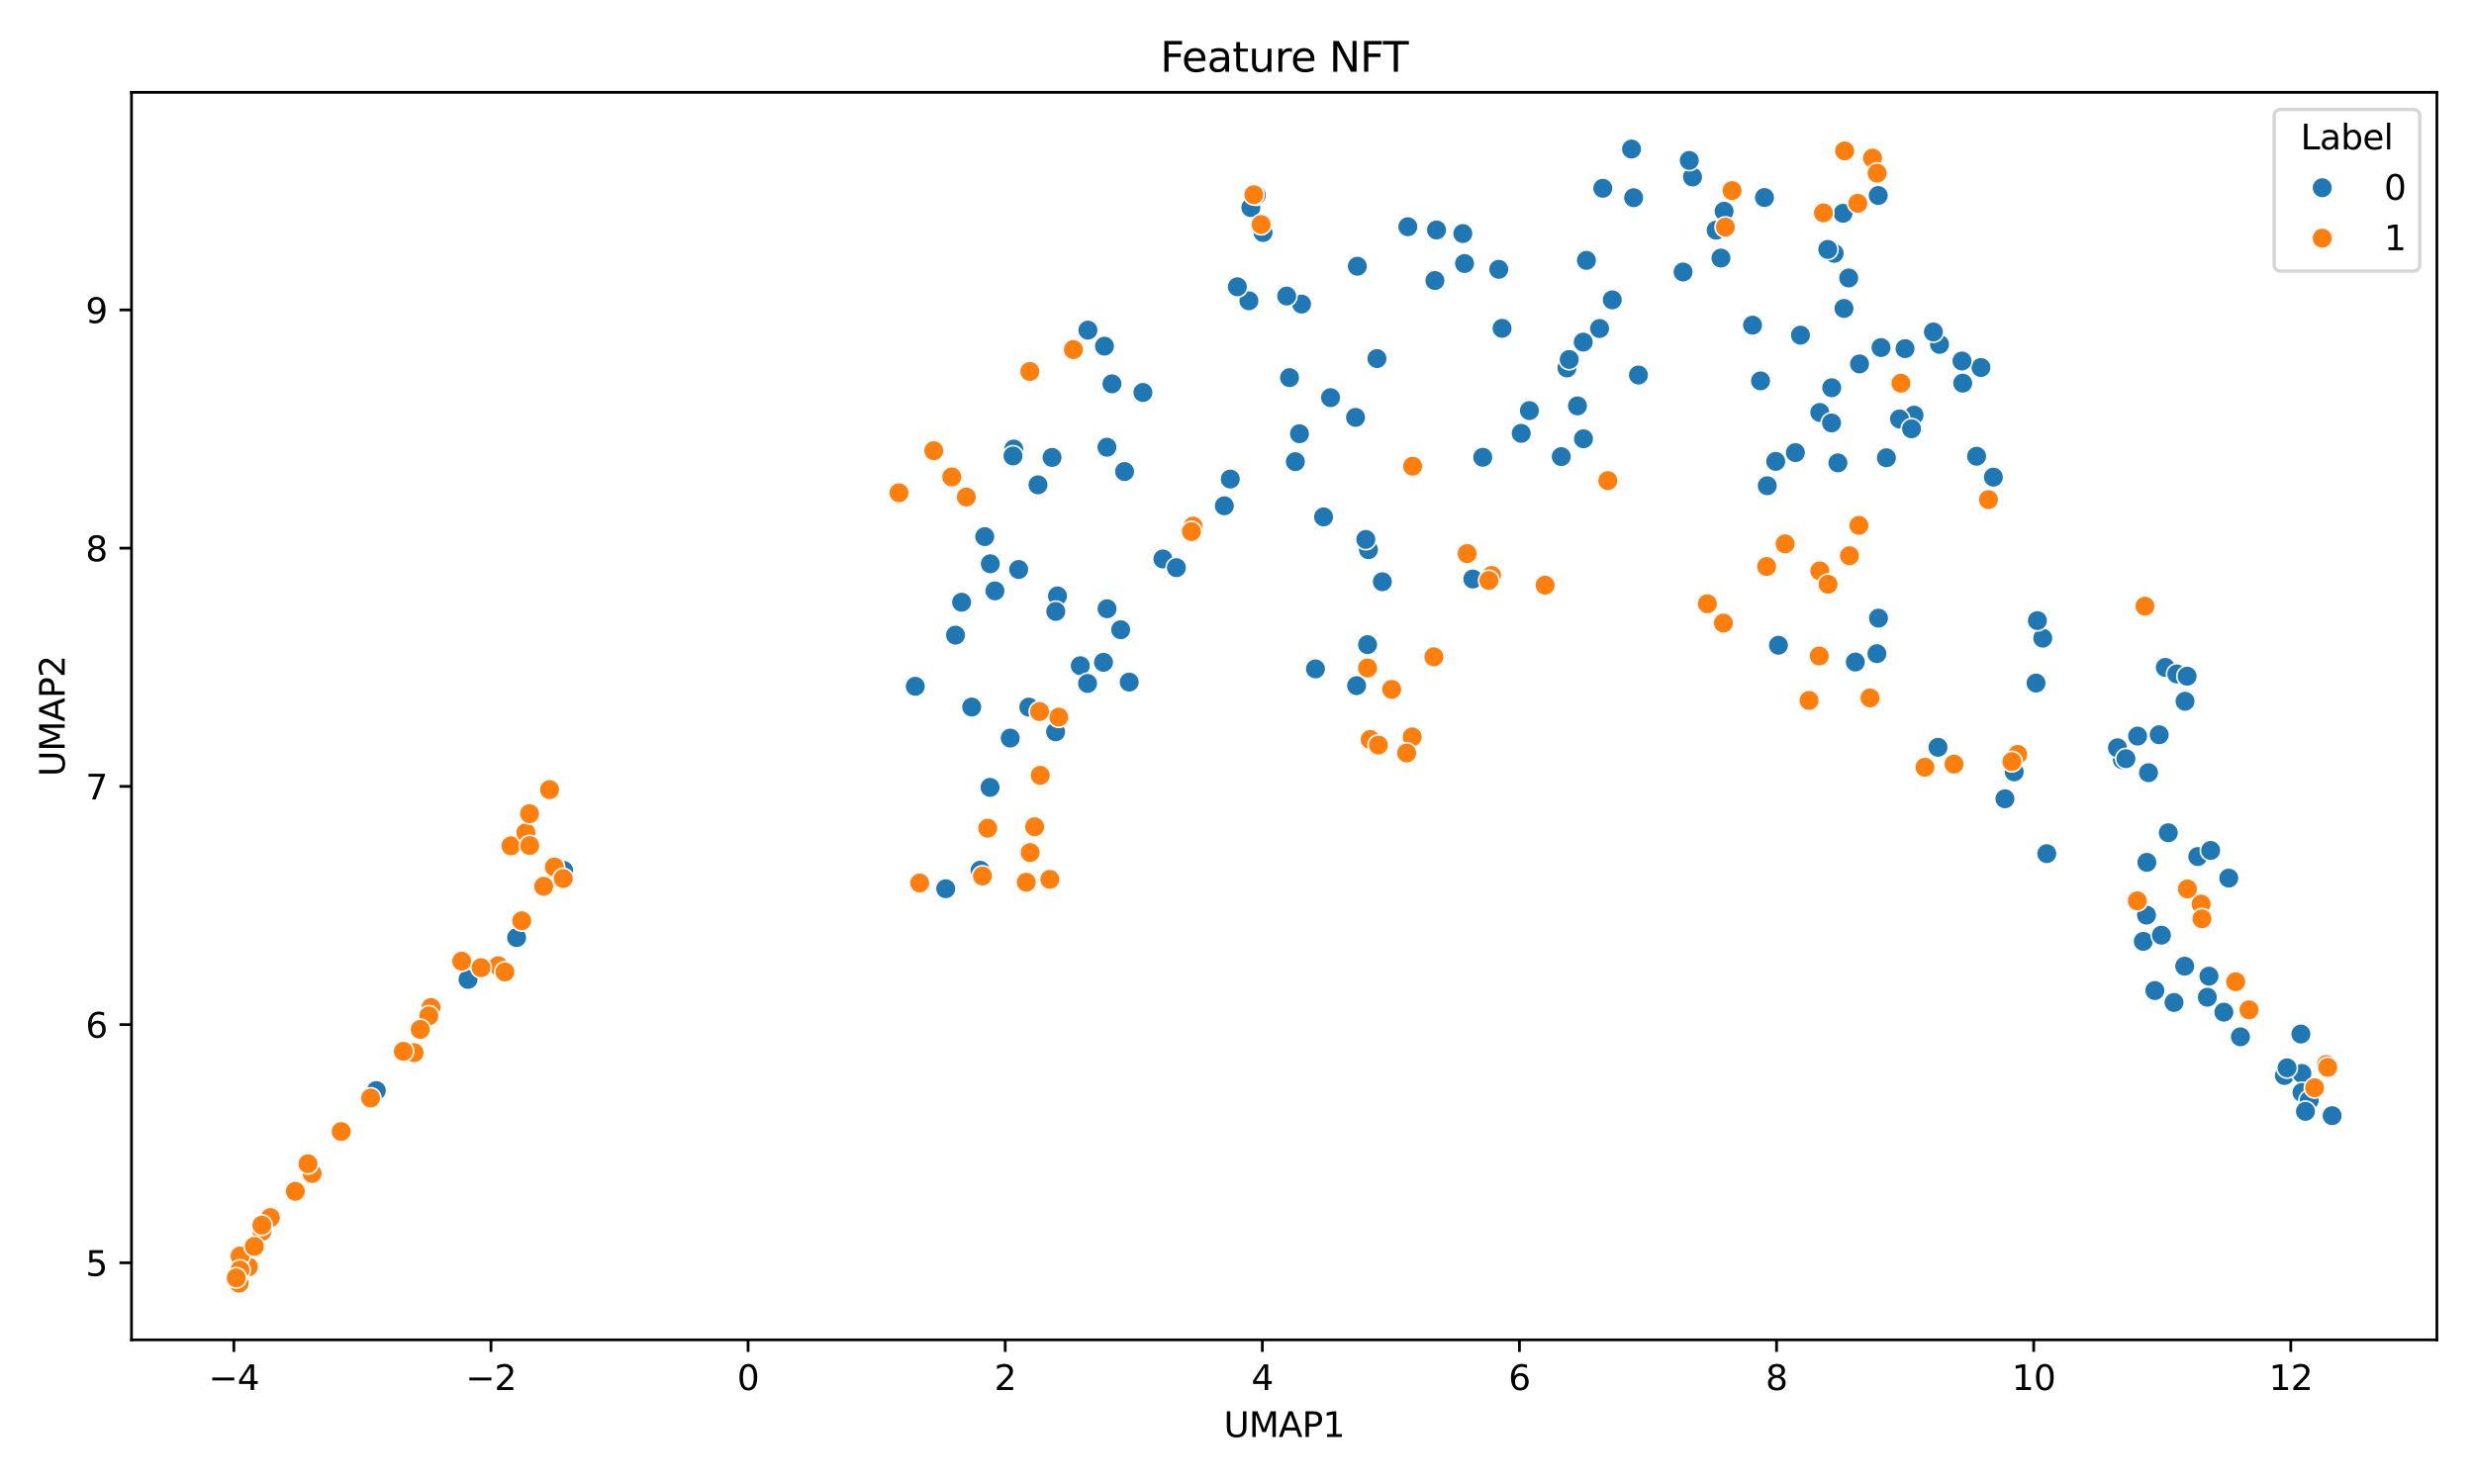 <?xml version="1.0" encoding="utf-8" standalone="no"?>
<!DOCTYPE svg PUBLIC "-//W3C//DTD SVG 1.1//EN"
  "http://www.w3.org/Graphics/SVG/1.1/DTD/svg11.dtd">
<svg xmlns:xlink="http://www.w3.org/1999/xlink" width="720pt" height="432pt" viewBox="0 0 720 432" xmlns="http://www.w3.org/2000/svg" version="1.1">
 <defs>
  <style type="text/css">*{stroke-linejoin: round; stroke-linecap: butt}</style>
 </defs>
 <g id="figure_1">
  <g id="patch_1">
   <path d="M 0 432 
L 720 432 
L 720 0 
L 0 0 
z
" style="fill: #ffffff"/>
  </g>
  <g id="axes_1">
   <g id="patch_2">
    <path d="M 38.27 390.04 
L 709.2 390.04 
L 709.2 26.88 
L 38.27 26.88 
z
" style="fill: #ffffff"/>
   </g>
   <g id="PathCollection_1">
    <defs>
     <path id="C0_0_29e4a61b81" d="M 0 3 
C 0.796 3 1.559 2.684 2.121 2.121 
C 2.684 1.559 3 0.796 3 -0 
C 3 -0.796 2.684 -1.559 2.121 -2.121 
C 1.559 -2.684 0.796 -3 0 -3 
C -0.796 -3 -1.559 -2.684 -2.121 -2.121 
C -2.684 -1.559 -3 -0.796 -3 0 
C -3 0.796 -2.684 1.559 -2.121 2.121 
C -1.559 2.684 -0.796 3 0 3 
z
"/>
    </defs>
    <g clip-path="url(#p848c56bd0b)">
     <use xlink:href="#C0_0_29e4a61b81" x="541.179" y="105.943" style="fill: #1f77b4; stroke: #ffffff; stroke-width: 0.48"/>
    </g>
    <g clip-path="url(#p848c56bd0b)">
     <use xlink:href="#C0_0_29e4a61b81" x="547.422" y="101.179" style="fill: #1f77b4; stroke: #ffffff; stroke-width: 0.48"/>
    </g>
    <g clip-path="url(#p848c56bd0b)">
     <use xlink:href="#C0_0_29e4a61b81" x="533.788" y="73.752" style="fill: #1f77b4; stroke: #ffffff; stroke-width: 0.48"/>
    </g>
    <g clip-path="url(#p848c56bd0b)">
     <use xlink:href="#C0_0_29e4a61b81" x="531.922" y="72.612" style="fill: #1f77b4; stroke: #ffffff; stroke-width: 0.48"/>
    </g>
    <g clip-path="url(#p848c56bd0b)">
     <use xlink:href="#C0_0_29e4a61b81" x="538.021" y="80.913" style="fill: #1f77b4; stroke: #ffffff; stroke-width: 0.48"/>
    </g>
    <g clip-path="url(#p848c56bd0b)">
     <use xlink:href="#C0_0_29e4a61b81" x="654.538" y="293.992" style="fill: #1f77b4; stroke: #ffffff; stroke-width: 0.48"/>
    </g>
    <g clip-path="url(#p848c56bd0b)">
     <use xlink:href="#C0_0_29e4a61b81" x="387.225" y="115.76" style="fill: #1f77b4; stroke: #ffffff; stroke-width: 0.48"/>
    </g>
    <g clip-path="url(#p848c56bd0b)">
     <use xlink:href="#C0_0_29e4a61b81" x="338.434" y="162.71" style="fill: #1f77b4; stroke: #ffffff; stroke-width: 0.48"/>
    </g>
    <g clip-path="url(#p848c56bd0b)">
     <use xlink:href="#C0_0_29e4a61b81" x="492.568" y="51.515" style="fill: #1f77b4; stroke: #ffffff; stroke-width: 0.48"/>
    </g>
    <g clip-path="url(#p848c56bd0b)">
     <use xlink:href="#C0_0_29e4a61b81" x="678.703" y="324.783" style="fill: #1f77b4; stroke: #ffffff; stroke-width: 0.48"/>
    </g>
    <g clip-path="url(#p848c56bd0b)">
     <use xlink:href="#C0_0_29e4a61b81" x="327.282" y="137.267" style="fill: #1f77b4; stroke: #ffffff; stroke-width: 0.48"/>
    </g>
    <g clip-path="url(#p848c56bd0b)">
     <use xlink:href="#C0_0_29e4a61b81" x="517.577" y="187.83" style="fill: #1f77b4; stroke: #ffffff; stroke-width: 0.48"/>
    </g>
    <g clip-path="url(#p848c56bd0b)">
     <use xlink:href="#C0_0_29e4a61b81" x="499.449" y="67.007" style="fill: #1f77b4; stroke: #ffffff; stroke-width: 0.48"/>
    </g>
    <g clip-path="url(#p848c56bd0b)">
     <use xlink:href="#C0_0_29e4a61b81" x="322.153" y="130.191" style="fill: #1f77b4; stroke: #ffffff; stroke-width: 0.48"/>
    </g>
    <g clip-path="url(#p848c56bd0b)">
     <use xlink:href="#C0_0_29e4a61b81" x="622.096" y="214.279" style="fill: #1f77b4; stroke: #ffffff; stroke-width: 0.48"/>
    </g>
    <g clip-path="url(#p848c56bd0b)">
     <use xlink:href="#C0_0_29e4a61b81" x="363.464" y="87.564" style="fill: #1f77b4; stroke: #ffffff; stroke-width: 0.48"/>
    </g>
    <g clip-path="url(#p848c56bd0b)">
     <use xlink:href="#C0_0_29e4a61b81" x="296.466" y="165.787" style="fill: #1f77b4; stroke: #ffffff; stroke-width: 0.48"/>
    </g>
    <g clip-path="url(#p848c56bd0b)">
     <use xlink:href="#C0_0_29e4a61b81" x="342.367" y="165.255" style="fill: #1f77b4; stroke: #ffffff; stroke-width: 0.48"/>
    </g>
    <g clip-path="url(#p848c56bd0b)">
     <use xlink:href="#C0_0_29e4a61b81" x="624.689" y="266.394" style="fill: #1f77b4; stroke: #ffffff; stroke-width: 0.48"/>
    </g>
    <g clip-path="url(#p848c56bd0b)">
     <use xlink:href="#C0_0_29e4a61b81" x="398.258" y="160.017" style="fill: #1f77b4; stroke: #ffffff; stroke-width: 0.48"/>
    </g>
    <g clip-path="url(#p848c56bd0b)">
     <use xlink:href="#C0_0_29e4a61b81" x="364.032" y="60.422" style="fill: #1f77b4; stroke: #ffffff; stroke-width: 0.48"/>
    </g>
    <g clip-path="url(#p848c56bd0b)">
     <use xlink:href="#C0_0_29e4a61b81" x="664.823" y="313.081" style="fill: #1f77b4; stroke: #ffffff; stroke-width: 0.48"/>
    </g>
    <g clip-path="url(#p848c56bd0b)">
     <use xlink:href="#C0_0_29e4a61b81" x="475.429" y="57.552" style="fill: #1f77b4; stroke: #ffffff; stroke-width: 0.48"/>
    </g>
    <g clip-path="url(#p848c56bd0b)">
     <use xlink:href="#C0_0_29e4a61b81" x="321.145" y="192.805" style="fill: #1f77b4; stroke: #ffffff; stroke-width: 0.48"/>
    </g>
    <g clip-path="url(#p848c56bd0b)">
     <use xlink:href="#C0_0_29e4a61b81" x="669.62" y="301.014" style="fill: #1f77b4; stroke: #ffffff; stroke-width: 0.48"/>
    </g>
    <g clip-path="url(#p848c56bd0b)">
     <use xlink:href="#C0_0_29e4a61b81" x="425.72" y="67.985" style="fill: #1f77b4; stroke: #ffffff; stroke-width: 0.48"/>
    </g>
    <g clip-path="url(#p848c56bd0b)">
     <use xlink:href="#C0_0_29e4a61b81" x="322.179" y="177.208" style="fill: #1f77b4; stroke: #ffffff; stroke-width: 0.48"/>
    </g>
    <g clip-path="url(#p848c56bd0b)">
     <use xlink:href="#C0_0_29e4a61b81" x="378.789" y="88.517" style="fill: #1f77b4; stroke: #ffffff; stroke-width: 0.48"/>
    </g>
    <g clip-path="url(#p848c56bd0b)">
     <use xlink:href="#C0_0_29e4a61b81" x="431.521" y="133.116" style="fill: #1f77b4; stroke: #ffffff; stroke-width: 0.48"/>
    </g>
    <g clip-path="url(#p848c56bd0b)">
     <use xlink:href="#C0_0_29e4a61b81" x="632.701" y="291.825" style="fill: #1f77b4; stroke: #ffffff; stroke-width: 0.48"/>
    </g>
    <g clip-path="url(#p848c56bd0b)">
     <use xlink:href="#C0_0_29e4a61b81" x="623.76" y="274.04" style="fill: #1f77b4; stroke: #ffffff; stroke-width: 0.48"/>
    </g>
    <g clip-path="url(#p848c56bd0b)">
     <use xlink:href="#C0_0_29e4a61b81" x="404.836" y="200.614" style="fill: #1f77b4; stroke: #ffffff; stroke-width: 0.48"/>
    </g>
    <g clip-path="url(#p848c56bd0b)">
     <use xlink:href="#C0_0_29e4a61b81" x="536.651" y="89.792" style="fill: #1f77b4; stroke: #ffffff; stroke-width: 0.48"/>
    </g>
    <g clip-path="url(#p848c56bd0b)">
     <use xlink:href="#C0_0_29e4a61b81" x="266.374" y="199.789" style="fill: #1f77b4; stroke: #ffffff; stroke-width: 0.48"/>
    </g>
    <g clip-path="url(#p848c56bd0b)">
     <use xlink:href="#C0_0_29e4a61b81" x="456.023" y="107.117" style="fill: #1f77b4; stroke: #ffffff; stroke-width: 0.48"/>
    </g>
    <g clip-path="url(#p848c56bd0b)">
     <use xlink:href="#C0_0_29e4a61b81" x="365.64" y="56.785" style="fill: #1f77b4; stroke: #ffffff; stroke-width: 0.48"/>
    </g>
    <g clip-path="url(#p848c56bd0b)">
     <use xlink:href="#C0_0_29e4a61b81" x="306.179" y="133.161" style="fill: #1f77b4; stroke: #ffffff; stroke-width: 0.48"/>
    </g>
    <g clip-path="url(#p848c56bd0b)">
     <use xlink:href="#C0_0_29e4a61b81" x="595.67" y="248.501" style="fill: #1f77b4; stroke: #ffffff; stroke-width: 0.48"/>
    </g>
    <g clip-path="url(#p848c56bd0b)">
     <use xlink:href="#C0_0_29e4a61b81" x="295.028" y="130.714" style="fill: #1f77b4; stroke: #ffffff; stroke-width: 0.48"/>
    </g>
    <g clip-path="url(#p848c56bd0b)">
     <use xlink:href="#C0_0_29e4a61b81" x="631.032" y="242.421" style="fill: #1f77b4; stroke: #ffffff; stroke-width: 0.48"/>
    </g>
    <g clip-path="url(#p848c56bd0b)">
     <use xlink:href="#C0_0_29e4a61b81" x="635.81" y="281.257" style="fill: #1f77b4; stroke: #ffffff; stroke-width: 0.48"/>
    </g>
    <g clip-path="url(#p848c56bd0b)">
     <use xlink:href="#C0_0_29e4a61b81" x="557.035" y="120.848" style="fill: #1f77b4; stroke: #ffffff; stroke-width: 0.48"/>
    </g>
    <g clip-path="url(#p848c56bd0b)">
     <use xlink:href="#C0_0_29e4a61b81" x="548.99" y="133.259" style="fill: #1f77b4; stroke: #ffffff; stroke-width: 0.48"/>
    </g>
    <g clip-path="url(#p848c56bd0b)">
     <use xlink:href="#C0_0_29e4a61b81" x="564.46" y="100.252" style="fill: #1f77b4; stroke: #ffffff; stroke-width: 0.48"/>
    </g>
    <g clip-path="url(#p848c56bd0b)">
     <use xlink:href="#C0_0_29e4a61b81" x="564.01" y="217.542" style="fill: #1f77b4; stroke: #ffffff; stroke-width: 0.48"/>
    </g>
    <g clip-path="url(#p848c56bd0b)">
     <use xlink:href="#C0_0_29e4a61b81" x="456.689" y="104.648" style="fill: #1f77b4; stroke: #ffffff; stroke-width: 0.48"/>
    </g>
    <g clip-path="url(#p848c56bd0b)">
     <use xlink:href="#C0_0_29e4a61b81" x="642.867" y="284.165" style="fill: #1f77b4; stroke: #ffffff; stroke-width: 0.48"/>
    </g>
    <g clip-path="url(#p848c56bd0b)">
     <use xlink:href="#C0_0_29e4a61b81" x="394.807" y="199.601" style="fill: #1f77b4; stroke: #ffffff; stroke-width: 0.48"/>
    </g>
    <g clip-path="url(#p848c56bd0b)">
     <use xlink:href="#C0_0_29e4a61b81" x="302.087" y="141.138" style="fill: #1f77b4; stroke: #ffffff; stroke-width: 0.48"/>
    </g>
    <g clip-path="url(#p848c56bd0b)">
     <use xlink:href="#C0_0_29e4a61b81" x="669.903" y="312.489" style="fill: #1f77b4; stroke: #ffffff; stroke-width: 0.48"/>
    </g>
    <g clip-path="url(#p848c56bd0b)">
     <use xlink:href="#C0_0_29e4a61b81" x="586.186" y="224.683" style="fill: #1f77b4; stroke: #ffffff; stroke-width: 0.48"/>
    </g>
    <g clip-path="url(#p848c56bd0b)">
     <use xlink:href="#C0_0_29e4a61b81" x="150.346" y="272.937" style="fill: #1f77b4; stroke: #ffffff; stroke-width: 0.48"/>
    </g>
    <g clip-path="url(#p848c56bd0b)">
     <use xlink:href="#C0_0_29e4a61b81" x="529.61" y="120.069" style="fill: #1f77b4; stroke: #ffffff; stroke-width: 0.48"/>
    </g>
    <g clip-path="url(#p848c56bd0b)">
     <use xlink:href="#C0_0_29e4a61b81" x="307.756" y="173.484" style="fill: #1f77b4; stroke: #ffffff; stroke-width: 0.48"/>
    </g>
    <g clip-path="url(#p848c56bd0b)">
     <use xlink:href="#C0_0_29e4a61b81" x="552.81" y="121.966" style="fill: #1f77b4; stroke: #ffffff; stroke-width: 0.48"/>
    </g>
    <g clip-path="url(#p848c56bd0b)">
     <use xlink:href="#C0_0_29e4a61b81" x="533.029" y="123.116" style="fill: #1f77b4; stroke: #ffffff; stroke-width: 0.48"/>
    </g>
    <g clip-path="url(#p848c56bd0b)">
     <use xlink:href="#C0_0_29e4a61b81" x="323.612" y="111.735" style="fill: #1f77b4; stroke: #ffffff; stroke-width: 0.48"/>
    </g>
    <g clip-path="url(#p848c56bd0b)">
     <use xlink:href="#C0_0_29e4a61b81" x="476.83" y="109.17" style="fill: #1f77b4; stroke: #ffffff; stroke-width: 0.48"/>
    </g>
    <g clip-path="url(#p848c56bd0b)">
     <use xlink:href="#C0_0_29e4a61b81" x="630.168" y="194.29" style="fill: #1f77b4; stroke: #ffffff; stroke-width: 0.48"/>
    </g>
    <g clip-path="url(#p848c56bd0b)">
     <use xlink:href="#C0_0_29e4a61b81" x="400.732" y="104.388" style="fill: #1f77b4; stroke: #ffffff; stroke-width: 0.48"/>
    </g>
    <g clip-path="url(#p848c56bd0b)">
     <use xlink:href="#C0_0_29e4a61b81" x="314.396" y="193.797" style="fill: #1f77b4; stroke: #ffffff; stroke-width: 0.48"/>
    </g>
    <g clip-path="url(#p848c56bd0b)">
     <use xlink:href="#C0_0_29e4a61b81" x="539.951" y="192.724" style="fill: #1f77b4; stroke: #ffffff; stroke-width: 0.48"/>
    </g>
    <g clip-path="url(#p848c56bd0b)">
     <use xlink:href="#C0_0_29e4a61b81" x="633.509" y="196.182" style="fill: #1f77b4; stroke: #ffffff; stroke-width: 0.48"/>
    </g>
    <g clip-path="url(#p848c56bd0b)">
     <use xlink:href="#C0_0_29e4a61b81" x="665.603" y="310.859" style="fill: #1f77b4; stroke: #ffffff; stroke-width: 0.48"/>
    </g>
    <g clip-path="url(#p848c56bd0b)">
     <use xlink:href="#C0_0_29e4a61b81" x="639.62" y="249.346" style="fill: #1f77b4; stroke: #ffffff; stroke-width: 0.48"/>
    </g>
    <g clip-path="url(#p848c56bd0b)">
     <use xlink:href="#C0_0_29e4a61b81" x="546.233" y="190.291" style="fill: #1f77b4; stroke: #ffffff; stroke-width: 0.48"/>
    </g>
    <g clip-path="url(#p848c56bd0b)">
     <use xlink:href="#C0_0_29e4a61b81" x="510.035" y="94.655" style="fill: #1f77b4; stroke: #ffffff; stroke-width: 0.48"/>
    </g>
    <g clip-path="url(#p848c56bd0b)">
     <use xlink:href="#C0_0_29e4a61b81" x="418.066" y="66.951" style="fill: #1f77b4; stroke: #ffffff; stroke-width: 0.48"/>
    </g>
    <g clip-path="url(#p848c56bd0b)">
     <use xlink:href="#C0_0_29e4a61b81" x="576.508" y="106.976" style="fill: #1f77b4; stroke: #ffffff; stroke-width: 0.48"/>
    </g>
    <g clip-path="url(#p848c56bd0b)">
     <use xlink:href="#C0_0_29e4a61b81" x="469.215" y="87.295" style="fill: #1f77b4; stroke: #ffffff; stroke-width: 0.48"/>
    </g>
    <g clip-path="url(#p848c56bd0b)">
     <use xlink:href="#C0_0_29e4a61b81" x="513.512" y="57.505" style="fill: #1f77b4; stroke: #ffffff; stroke-width: 0.48"/>
    </g>
    <g clip-path="url(#p848c56bd0b)">
     <use xlink:href="#C0_0_29e4a61b81" x="394.495" y="121.502" style="fill: #1f77b4; stroke: #ffffff; stroke-width: 0.48"/>
    </g>
    <g clip-path="url(#p848c56bd0b)">
     <use xlink:href="#C0_0_29e4a61b81" x="299.418" y="205.846" style="fill: #1f77b4; stroke: #ffffff; stroke-width: 0.48"/>
    </g>
    <g clip-path="url(#p848c56bd0b)">
     <use xlink:href="#C0_0_29e4a61b81" x="583.489" y="232.532" style="fill: #1f77b4; stroke: #ffffff; stroke-width: 0.48"/>
    </g>
    <g clip-path="url(#p848c56bd0b)">
     <use xlink:href="#C0_0_29e4a61b81" x="294.806" y="132.732" style="fill: #1f77b4; stroke: #ffffff; stroke-width: 0.48"/>
    </g>
    <g clip-path="url(#p848c56bd0b)">
     <use xlink:href="#C0_0_29e4a61b81" x="546.617" y="56.912" style="fill: #1f77b4; stroke: #ffffff; stroke-width: 0.48"/>
    </g>
    <g clip-path="url(#p848c56bd0b)">
     <use xlink:href="#C0_0_29e4a61b81" x="536.373" y="62.089" style="fill: #1f77b4; stroke: #ffffff; stroke-width: 0.48"/>
    </g>
    <g clip-path="url(#p848c56bd0b)">
     <use xlink:href="#C0_0_29e4a61b81" x="275.23" y="258.712" style="fill: #1f77b4; stroke: #ffffff; stroke-width: 0.48"/>
    </g>
    <g clip-path="url(#p848c56bd0b)">
     <use xlink:href="#C0_0_29e4a61b81" x="397.993" y="187.654" style="fill: #1f77b4; stroke: #ffffff; stroke-width: 0.48"/>
    </g>
    <g clip-path="url(#p848c56bd0b)">
     <use xlink:href="#C0_0_29e4a61b81" x="514.325" y="141.397" style="fill: #1f77b4; stroke: #ffffff; stroke-width: 0.48"/>
    </g>
    <g clip-path="url(#p848c56bd0b)">
     <use xlink:href="#C0_0_29e4a61b81" x="592.54" y="198.838" style="fill: #1f77b4; stroke: #ffffff; stroke-width: 0.48"/>
    </g>
    <g clip-path="url(#p848c56bd0b)">
     <use xlink:href="#C0_0_29e4a61b81" x="575.248" y="132.818" style="fill: #1f77b4; stroke: #ffffff; stroke-width: 0.48"/>
    </g>
    <g clip-path="url(#p848c56bd0b)">
     <use xlink:href="#C0_0_29e4a61b81" x="285.239" y="253.334" style="fill: #1f77b4; stroke: #ffffff; stroke-width: 0.48"/>
    </g>
    <g clip-path="url(#p848c56bd0b)">
     <use xlink:href="#C0_0_29e4a61b81" x="466.454" y="54.808" style="fill: #1f77b4; stroke: #ffffff; stroke-width: 0.48"/>
    </g>
    <g clip-path="url(#p848c56bd0b)">
     <use xlink:href="#C0_0_29e4a61b81" x="628.379" y="213.887" style="fill: #1f77b4; stroke: #ffffff; stroke-width: 0.48"/>
    </g>
    <g clip-path="url(#p848c56bd0b)">
     <use xlink:href="#C0_0_29e4a61b81" x="669.939" y="318.03" style="fill: #1f77b4; stroke: #ffffff; stroke-width: 0.48"/>
    </g>
    <g clip-path="url(#p848c56bd0b)">
     <use xlink:href="#C0_0_29e4a61b81" x="546.696" y="179.942" style="fill: #1f77b4; stroke: #ffffff; stroke-width: 0.48"/>
    </g>
    <g clip-path="url(#p848c56bd0b)">
     <use xlink:href="#C0_0_29e4a61b81" x="358.043" y="139.454" style="fill: #1f77b4; stroke: #ffffff; stroke-width: 0.48"/>
    </g>
    <g clip-path="url(#p848c56bd0b)">
     <use xlink:href="#C0_0_29e4a61b81" x="635.906" y="204.148" style="fill: #1f77b4; stroke: #ffffff; stroke-width: 0.48"/>
    </g>
    <g clip-path="url(#p848c56bd0b)">
     <use xlink:href="#C0_0_29e4a61b81" x="454.37" y="132.925" style="fill: #1f77b4; stroke: #ffffff; stroke-width: 0.48"/>
    </g>
    <g clip-path="url(#p848c56bd0b)">
     <use xlink:href="#C0_0_29e4a61b81" x="562.666" y="96.637" style="fill: #1f77b4; stroke: #ffffff; stroke-width: 0.48"/>
    </g>
    <g clip-path="url(#p848c56bd0b)">
     <use xlink:href="#C0_0_29e4a61b81" x="437.142" y="95.571" style="fill: #1f77b4; stroke: #ffffff; stroke-width: 0.48"/>
    </g>
    <g clip-path="url(#p848c56bd0b)">
     <use xlink:href="#C0_0_29e4a61b81" x="378.183" y="126.266" style="fill: #1f77b4; stroke: #ffffff; stroke-width: 0.48"/>
    </g>
    <g clip-path="url(#p848c56bd0b)">
     <use xlink:href="#C0_0_29e4a61b81" x="374.461" y="86.184" style="fill: #1f77b4; stroke: #ffffff; stroke-width: 0.48"/>
    </g>
    <g clip-path="url(#p848c56bd0b)">
     <use xlink:href="#C0_0_29e4a61b81" x="642.397" y="290.303" style="fill: #1f77b4; stroke: #ffffff; stroke-width: 0.48"/>
    </g>
    <g clip-path="url(#p848c56bd0b)">
     <use xlink:href="#C0_0_29e4a61b81" x="617.659" y="221.159" style="fill: #1f77b4; stroke: #ffffff; stroke-width: 0.48"/>
    </g>
    <g clip-path="url(#p848c56bd0b)">
     <use xlink:href="#C0_0_29e4a61b81" x="367.568" y="67.677" style="fill: #1f77b4; stroke: #ffffff; stroke-width: 0.48"/>
    </g>
    <g clip-path="url(#p848c56bd0b)">
     <use xlink:href="#C0_0_29e4a61b81" x="629.031" y="272.234" style="fill: #1f77b4; stroke: #ffffff; stroke-width: 0.48"/>
    </g>
    <g clip-path="url(#p848c56bd0b)">
     <use xlink:href="#C0_0_29e4a61b81" x="316.615" y="96.11" style="fill: #1f77b4; stroke: #ffffff; stroke-width: 0.48"/>
    </g>
    <g clip-path="url(#p848c56bd0b)">
     <use xlink:href="#C0_0_29e4a61b81" x="279.852" y="175.312" style="fill: #1f77b4; stroke: #ffffff; stroke-width: 0.48"/>
    </g>
    <g clip-path="url(#p848c56bd0b)">
     <use xlink:href="#C0_0_29e4a61b81" x="442.718" y="126.149" style="fill: #1f77b4; stroke: #ffffff; stroke-width: 0.48"/>
    </g>
    <g clip-path="url(#p848c56bd0b)">
     <use xlink:href="#C0_0_29e4a61b81" x="136.207" y="285.116" style="fill: #1f77b4; stroke: #ffffff; stroke-width: 0.48"/>
    </g>
    <g clip-path="url(#p848c56bd0b)">
     <use xlink:href="#C0_0_29e4a61b81" x="461.695" y="75.795" style="fill: #1f77b4; stroke: #ffffff; stroke-width: 0.48"/>
    </g>
    <g clip-path="url(#p848c56bd0b)">
     <use xlink:href="#C0_0_29e4a61b81" x="516.78" y="134.308" style="fill: #1f77b4; stroke: #ffffff; stroke-width: 0.48"/>
    </g>
    <g clip-path="url(#p848c56bd0b)">
     <use xlink:href="#C0_0_29e4a61b81" x="533.081" y="112.876" style="fill: #1f77b4; stroke: #ffffff; stroke-width: 0.48"/>
    </g>
    <g clip-path="url(#p848c56bd0b)">
     <use xlink:href="#C0_0_29e4a61b81" x="326.15" y="183.32" style="fill: #1f77b4; stroke: #ffffff; stroke-width: 0.48"/>
    </g>
    <g clip-path="url(#p848c56bd0b)">
     <use xlink:href="#C0_0_29e4a61b81" x="489.819" y="79.177" style="fill: #1f77b4; stroke: #ffffff; stroke-width: 0.48"/>
    </g>
    <g clip-path="url(#p848c56bd0b)">
     <use xlink:href="#C0_0_29e4a61b81" x="624.238" y="176.46" style="fill: #ff7f0e; stroke: #ffffff; stroke-width: 0.48"/>
    </g>
    <g clip-path="url(#p848c56bd0b)">
     <use xlink:href="#C0_0_29e4a61b81" x="417.293" y="191.207" style="fill: #ff7f0e; stroke: #ffffff; stroke-width: 0.48"/>
    </g>
    <g clip-path="url(#p848c56bd0b)">
     <use xlink:href="#C0_0_29e4a61b81" x="410.99" y="214.508" style="fill: #ff7f0e; stroke: #ffffff; stroke-width: 0.48"/>
    </g>
    <g clip-path="url(#p848c56bd0b)">
     <use xlink:href="#C0_0_29e4a61b81" x="289.555" y="172.009" style="fill: #1f77b4; stroke: #ffffff; stroke-width: 0.48"/>
    </g>
    <g clip-path="url(#p848c56bd0b)">
     <use xlink:href="#C0_0_29e4a61b81" x="288.133" y="229.213" style="fill: #1f77b4; stroke: #ffffff; stroke-width: 0.48"/>
    </g>
    <g clip-path="url(#p848c56bd0b)">
     <use xlink:href="#C0_0_29e4a61b81" x="580.127" y="138.9" style="fill: #1f77b4; stroke: #ffffff; stroke-width: 0.48"/>
    </g>
    <g clip-path="url(#p848c56bd0b)">
     <use xlink:href="#C0_0_29e4a61b81" x="360.107" y="83.492" style="fill: #1f77b4; stroke: #ffffff; stroke-width: 0.48"/>
    </g>
    <g clip-path="url(#p848c56bd0b)">
     <use xlink:href="#C0_0_29e4a61b81" x="625.275" y="224.936" style="fill: #1f77b4; stroke: #ffffff; stroke-width: 0.48"/>
    </g>
    <g clip-path="url(#p848c56bd0b)">
     <use xlink:href="#C0_0_29e4a61b81" x="672.039" y="320.303" style="fill: #1f77b4; stroke: #ffffff; stroke-width: 0.48"/>
    </g>
    <g clip-path="url(#p848c56bd0b)">
     <use xlink:href="#C0_0_29e4a61b81" x="409.715" y="66.003" style="fill: #1f77b4; stroke: #ffffff; stroke-width: 0.48"/>
    </g>
    <g clip-path="url(#p848c56bd0b)">
     <use xlink:href="#C0_0_29e4a61b81" x="570.989" y="105.094" style="fill: #1f77b4; stroke: #ffffff; stroke-width: 0.48"/>
    </g>
    <g clip-path="url(#p848c56bd0b)">
     <use xlink:href="#C0_0_29e4a61b81" x="385.198" y="150.474" style="fill: #1f77b4; stroke: #ffffff; stroke-width: 0.48"/>
    </g>
    <g clip-path="url(#p848c56bd0b)">
     <use xlink:href="#C0_0_29e4a61b81" x="594.497" y="185.769" style="fill: #1f77b4; stroke: #ffffff; stroke-width: 0.48"/>
    </g>
    <g clip-path="url(#p848c56bd0b)">
     <use xlink:href="#C0_0_29e4a61b81" x="556.302" y="124.823" style="fill: #1f77b4; stroke: #ffffff; stroke-width: 0.48"/>
    </g>
    <g clip-path="url(#p848c56bd0b)">
     <use xlink:href="#C0_0_29e4a61b81" x="426.222" y="76.702" style="fill: #1f77b4; stroke: #ffffff; stroke-width: 0.48"/>
    </g>
    <g clip-path="url(#p848c56bd0b)">
     <use xlink:href="#C0_0_29e4a61b81" x="648.633" y="255.621" style="fill: #1f77b4; stroke: #ffffff; stroke-width: 0.48"/>
    </g>
    <g clip-path="url(#p848c56bd0b)">
     <use xlink:href="#C0_0_29e4a61b81" x="647.204" y="294.642" style="fill: #1f77b4; stroke: #ffffff; stroke-width: 0.48"/>
    </g>
    <g clip-path="url(#p848c56bd0b)">
     <use xlink:href="#C0_0_29e4a61b81" x="164.04" y="253.4" style="fill: #1f77b4; stroke: #ffffff; stroke-width: 0.48"/>
    </g>
    <g clip-path="url(#p848c56bd0b)">
     <use xlink:href="#C0_0_29e4a61b81" x="286.586" y="156.217" style="fill: #1f77b4; stroke: #ffffff; stroke-width: 0.48"/>
    </g>
    <g clip-path="url(#p848c56bd0b)">
     <use xlink:href="#C0_0_29e4a61b81" x="616.243" y="217.686" style="fill: #1f77b4; stroke: #ffffff; stroke-width: 0.48"/>
    </g>
    <g clip-path="url(#p848c56bd0b)">
     <use xlink:href="#C0_0_29e4a61b81" x="436.178" y="78.398" style="fill: #1f77b4; stroke: #ffffff; stroke-width: 0.48"/>
    </g>
    <g clip-path="url(#p848c56bd0b)">
     <use xlink:href="#C0_0_29e4a61b81" x="397.493" y="157.028" style="fill: #1f77b4; stroke: #ffffff; stroke-width: 0.48"/>
    </g>
    <g clip-path="url(#p848c56bd0b)">
     <use xlink:href="#C0_0_29e4a61b81" x="643.357" y="247.57" style="fill: #1f77b4; stroke: #ffffff; stroke-width: 0.48"/>
    </g>
    <g clip-path="url(#p848c56bd0b)">
     <use xlink:href="#C0_0_29e4a61b81" x="294.005" y="214.858" style="fill: #1f77b4; stroke: #ffffff; stroke-width: 0.48"/>
    </g>
    <g clip-path="url(#p848c56bd0b)">
     <use xlink:href="#C0_0_29e4a61b81" x="474.822" y="43.387" style="fill: #1f77b4; stroke: #ffffff; stroke-width: 0.48"/>
    </g>
    <g clip-path="url(#p848c56bd0b)">
     <use xlink:href="#C0_0_29e4a61b81" x="332.618" y="114.253" style="fill: #1f77b4; stroke: #ffffff; stroke-width: 0.48"/>
    </g>
    <g clip-path="url(#p848c56bd0b)">
     <use xlink:href="#C0_0_29e4a61b81" x="522.51" y="131.76" style="fill: #1f77b4; stroke: #ffffff; stroke-width: 0.48"/>
    </g>
    <g clip-path="url(#p848c56bd0b)">
     <use xlink:href="#C0_0_29e4a61b81" x="376.986" y="134.387" style="fill: #1f77b4; stroke: #ffffff; stroke-width: 0.48"/>
    </g>
    <g clip-path="url(#p848c56bd0b)">
     <use xlink:href="#C0_0_29e4a61b81" x="375.288" y="109.936" style="fill: #1f77b4; stroke: #ffffff; stroke-width: 0.48"/>
    </g>
    <g clip-path="url(#p848c56bd0b)">
     <use xlink:href="#C0_0_29e4a61b81" x="109.513" y="317.48" style="fill: #1f77b4; stroke: #ffffff; stroke-width: 0.48"/>
    </g>
    <g clip-path="url(#p848c56bd0b)">
     <use xlink:href="#C0_0_29e4a61b81" x="636.511" y="196.847" style="fill: #1f77b4; stroke: #ffffff; stroke-width: 0.48"/>
    </g>
    <g clip-path="url(#p848c56bd0b)">
     <use xlink:href="#C0_0_29e4a61b81" x="321.433" y="100.768" style="fill: #1f77b4; stroke: #ffffff; stroke-width: 0.48"/>
    </g>
    <g clip-path="url(#p848c56bd0b)">
     <use xlink:href="#C0_0_29e4a61b81" x="307.264" y="177.984" style="fill: #1f77b4; stroke: #ffffff; stroke-width: 0.48"/>
    </g>
    <g clip-path="url(#p848c56bd0b)">
     <use xlink:href="#C0_0_29e4a61b81" x="534.881" y="134.748" style="fill: #1f77b4; stroke: #ffffff; stroke-width: 0.48"/>
    </g>
    <g clip-path="url(#p848c56bd0b)">
     <use xlink:href="#C0_0_29e4a61b81" x="465.519" y="95.625" style="fill: #1f77b4; stroke: #ffffff; stroke-width: 0.48"/>
    </g>
    <g clip-path="url(#p848c56bd0b)">
     <use xlink:href="#C0_0_29e4a61b81" x="512.361" y="110.876" style="fill: #1f77b4; stroke: #ffffff; stroke-width: 0.48"/>
    </g>
    <g clip-path="url(#p848c56bd0b)">
     <use xlink:href="#C0_0_29e4a61b81" x="652.023" y="301.826" style="fill: #1f77b4; stroke: #ffffff; stroke-width: 0.48"/>
    </g>
    <g clip-path="url(#p848c56bd0b)">
     <use xlink:href="#C0_0_29e4a61b81" x="356.318" y="147.241" style="fill: #1f77b4; stroke: #ffffff; stroke-width: 0.48"/>
    </g>
    <g clip-path="url(#p848c56bd0b)">
     <use xlink:href="#C0_0_29e4a61b81" x="459.088" y="118.155" style="fill: #1f77b4; stroke: #ffffff; stroke-width: 0.48"/>
    </g>
    <g clip-path="url(#p848c56bd0b)">
     <use xlink:href="#C0_0_29e4a61b81" x="491.623" y="46.703" style="fill: #1f77b4; stroke: #ffffff; stroke-width: 0.48"/>
    </g>
    <g clip-path="url(#p848c56bd0b)">
     <use xlink:href="#C0_0_29e4a61b81" x="402.298" y="169.346" style="fill: #1f77b4; stroke: #ffffff; stroke-width: 0.48"/>
    </g>
    <g clip-path="url(#p848c56bd0b)">
     <use xlink:href="#C0_0_29e4a61b81" x="460.836" y="127.735" style="fill: #1f77b4; stroke: #ffffff; stroke-width: 0.48"/>
    </g>
    <g clip-path="url(#p848c56bd0b)">
     <use xlink:href="#C0_0_29e4a61b81" x="316.505" y="198.95" style="fill: #1f77b4; stroke: #ffffff; stroke-width: 0.48"/>
    </g>
    <g clip-path="url(#p848c56bd0b)">
     <use xlink:href="#C0_0_29e4a61b81" x="500.838" y="75.129" style="fill: #1f77b4; stroke: #ffffff; stroke-width: 0.48"/>
    </g>
    <g clip-path="url(#p848c56bd0b)">
     <use xlink:href="#C0_0_29e4a61b81" x="460.762" y="99.583" style="fill: #1f77b4; stroke: #ffffff; stroke-width: 0.48"/>
    </g>
    <g clip-path="url(#p848c56bd0b)">
     <use xlink:href="#C0_0_29e4a61b81" x="571.203" y="111.535" style="fill: #1f77b4; stroke: #ffffff; stroke-width: 0.48"/>
    </g>
    <g clip-path="url(#p848c56bd0b)">
     <use xlink:href="#C0_0_29e4a61b81" x="428.631" y="168.551" style="fill: #1f77b4; stroke: #ffffff; stroke-width: 0.48"/>
    </g>
    <g clip-path="url(#p848c56bd0b)">
     <use xlink:href="#C0_0_29e4a61b81" x="523.981" y="97.572" style="fill: #1f77b4; stroke: #ffffff; stroke-width: 0.48"/>
    </g>
    <g clip-path="url(#p848c56bd0b)">
     <use xlink:href="#C0_0_29e4a61b81" x="592.942" y="180.666" style="fill: #1f77b4; stroke: #ffffff; stroke-width: 0.48"/>
    </g>
    <g clip-path="url(#p848c56bd0b)">
     <use xlink:href="#C0_0_29e4a61b81" x="382.837" y="194.719" style="fill: #1f77b4; stroke: #ffffff; stroke-width: 0.48"/>
    </g>
    <g clip-path="url(#p848c56bd0b)">
     <use xlink:href="#C0_0_29e4a61b81" x="618.704" y="220.858" style="fill: #1f77b4; stroke: #ffffff; stroke-width: 0.48"/>
    </g>
    <g clip-path="url(#p848c56bd0b)">
     <use xlink:href="#C0_0_29e4a61b81" x="307.208" y="213.043" style="fill: #1f77b4; stroke: #ffffff; stroke-width: 0.48"/>
    </g>
    <g clip-path="url(#p848c56bd0b)">
     <use xlink:href="#C0_0_29e4a61b81" x="288.209" y="164.116" style="fill: #1f77b4; stroke: #ffffff; stroke-width: 0.48"/>
    </g>
    <g clip-path="url(#p848c56bd0b)">
     <use xlink:href="#C0_0_29e4a61b81" x="278.088" y="184.893" style="fill: #1f77b4; stroke: #ffffff; stroke-width: 0.48"/>
    </g>
    <g clip-path="url(#p848c56bd0b)">
     <use xlink:href="#C0_0_29e4a61b81" x="501.755" y="61.494" style="fill: #1f77b4; stroke: #ffffff; stroke-width: 0.48"/>
    </g>
    <g clip-path="url(#p848c56bd0b)">
     <use xlink:href="#C0_0_29e4a61b81" x="445.097" y="119.525" style="fill: #1f77b4; stroke: #ffffff; stroke-width: 0.48"/>
    </g>
    <g clip-path="url(#p848c56bd0b)">
     <use xlink:href="#C0_0_29e4a61b81" x="328.635" y="198.559" style="fill: #1f77b4; stroke: #ffffff; stroke-width: 0.48"/>
    </g>
    <g clip-path="url(#p848c56bd0b)">
     <use xlink:href="#C0_0_29e4a61b81" x="627.119" y="288.352" style="fill: #1f77b4; stroke: #ffffff; stroke-width: 0.48"/>
    </g>
    <g clip-path="url(#p848c56bd0b)">
     <use xlink:href="#C0_0_29e4a61b81" x="282.797" y="205.817" style="fill: #1f77b4; stroke: #ffffff; stroke-width: 0.48"/>
    </g>
    <g clip-path="url(#p848c56bd0b)">
     <use xlink:href="#C0_0_29e4a61b81" x="417.605" y="81.664" style="fill: #1f77b4; stroke: #ffffff; stroke-width: 0.48"/>
    </g>
    <g clip-path="url(#p848c56bd0b)">
     <use xlink:href="#C0_0_29e4a61b81" x="670.943" y="323.519" style="fill: #1f77b4; stroke: #ffffff; stroke-width: 0.48"/>
    </g>
    <g clip-path="url(#p848c56bd0b)">
     <use xlink:href="#C0_0_29e4a61b81" x="624.795" y="251.036" style="fill: #1f77b4; stroke: #ffffff; stroke-width: 0.48"/>
    </g>
    <g clip-path="url(#p848c56bd0b)">
     <use xlink:href="#C0_0_29e4a61b81" x="395.023" y="77.5" style="fill: #1f77b4; stroke: #ffffff; stroke-width: 0.48"/>
    </g>
    <g clip-path="url(#p848c56bd0b)">
     <use xlink:href="#C0_0_29e4a61b81" x="411.11" y="135.715" style="fill: #ff7f0e; stroke: #ffffff; stroke-width: 0.48"/>
    </g>
    <g clip-path="url(#p848c56bd0b)">
     <use xlink:href="#C0_0_29e4a61b81" x="554.422" y="101.487" style="fill: #1f77b4; stroke: #ffffff; stroke-width: 0.48"/>
    </g>
    <g clip-path="url(#p848c56bd0b)">
     <use xlink:href="#C0_0_29e4a61b81" x="276.99" y="138.834" style="fill: #ff7f0e; stroke: #ffffff; stroke-width: 0.48"/>
    </g>
    <g clip-path="url(#p848c56bd0b)">
     <use xlink:href="#C0_0_29e4a61b81" x="367.011" y="65.365" style="fill: #ff7f0e; stroke: #ffffff; stroke-width: 0.48"/>
    </g>
    <g clip-path="url(#p848c56bd0b)">
     <use xlink:href="#C0_0_29e4a61b81" x="144.975" y="281.147" style="fill: #ff7f0e; stroke: #ffffff; stroke-width: 0.48"/>
    </g>
    <g clip-path="url(#p848c56bd0b)">
     <use xlink:href="#C0_0_29e4a61b81" x="544.23" y="203.172" style="fill: #ff7f0e; stroke: #ffffff; stroke-width: 0.48"/>
    </g>
    <g clip-path="url(#p848c56bd0b)">
     <use xlink:href="#C0_0_29e4a61b81" x="347.217" y="153.151" style="fill: #ff7f0e; stroke: #ffffff; stroke-width: 0.48"/>
    </g>
    <g clip-path="url(#p848c56bd0b)">
     <use xlink:href="#C0_0_29e4a61b81" x="540.673" y="59.19" style="fill: #ff7f0e; stroke: #ffffff; stroke-width: 0.48"/>
    </g>
    <g clip-path="url(#p848c56bd0b)">
     <use xlink:href="#C0_0_29e4a61b81" x="650.64" y="285.794" style="fill: #ff7f0e; stroke: #ffffff; stroke-width: 0.48"/>
    </g>
    <g clip-path="url(#p848c56bd0b)">
     <use xlink:href="#C0_0_29e4a61b81" x="76.269" y="358.44" style="fill: #ff7f0e; stroke: #ffffff; stroke-width: 0.48"/>
    </g>
    <g clip-path="url(#p848c56bd0b)">
     <use xlink:href="#C0_0_29e4a61b81" x="467.918" y="139.916" style="fill: #ff7f0e; stroke: #ffffff; stroke-width: 0.48"/>
    </g>
    <g clip-path="url(#p848c56bd0b)">
     <use xlink:href="#C0_0_29e4a61b81" x="587.216" y="219.605" style="fill: #ff7f0e; stroke: #ffffff; stroke-width: 0.48"/>
    </g>
    <g clip-path="url(#p848c56bd0b)">
     <use xlink:href="#C0_0_29e4a61b81" x="526.487" y="203.901" style="fill: #ff7f0e; stroke: #ffffff; stroke-width: 0.48"/>
    </g>
    <g clip-path="url(#p848c56bd0b)">
     <use xlink:href="#C0_0_29e4a61b81" x="529.615" y="166.189" style="fill: #ff7f0e; stroke: #ffffff; stroke-width: 0.48"/>
    </g>
    <g clip-path="url(#p848c56bd0b)">
     <use xlink:href="#C0_0_29e4a61b81" x="125.431" y="293.307" style="fill: #ff7f0e; stroke: #ffffff; stroke-width: 0.48"/>
    </g>
    <g clip-path="url(#p848c56bd0b)">
     <use xlink:href="#C0_0_29e4a61b81" x="72.287" y="368.776" style="fill: #ff7f0e; stroke: #ffffff; stroke-width: 0.48"/>
    </g>
    <g clip-path="url(#p848c56bd0b)">
     <use xlink:href="#C0_0_29e4a61b81" x="532.008" y="170.085" style="fill: #ff7f0e; stroke: #ffffff; stroke-width: 0.48"/>
    </g>
    <g clip-path="url(#p848c56bd0b)">
     <use xlink:href="#C0_0_29e4a61b81" x="560.208" y="223.353" style="fill: #ff7f0e; stroke: #ffffff; stroke-width: 0.48"/>
    </g>
    <g clip-path="url(#p848c56bd0b)">
     <use xlink:href="#C0_0_29e4a61b81" x="504.078" y="55.475" style="fill: #ff7f0e; stroke: #ffffff; stroke-width: 0.48"/>
    </g>
    <g clip-path="url(#p848c56bd0b)">
     <use xlink:href="#C0_0_29e4a61b81" x="538.247" y="161.781" style="fill: #ff7f0e; stroke: #ffffff; stroke-width: 0.48"/>
    </g>
    <g clip-path="url(#p848c56bd0b)">
     <use xlink:href="#C0_0_29e4a61b81" x="640.587" y="263.173" style="fill: #ff7f0e; stroke: #ffffff; stroke-width: 0.48"/>
    </g>
    <g clip-path="url(#p848c56bd0b)">
     <use xlink:href="#C0_0_29e4a61b81" x="134.358" y="279.813" style="fill: #ff7f0e; stroke: #ffffff; stroke-width: 0.48"/>
    </g>
    <g clip-path="url(#p848c56bd0b)">
     <use xlink:href="#C0_0_29e4a61b81" x="305.536" y="255.985" style="fill: #ff7f0e; stroke: #ffffff; stroke-width: 0.48"/>
    </g>
    <g clip-path="url(#p848c56bd0b)">
     <use xlink:href="#C0_0_29e4a61b81" x="120.524" y="306.445" style="fill: #ff7f0e; stroke: #ffffff; stroke-width: 0.48"/>
    </g>
    <g clip-path="url(#p848c56bd0b)">
     <use xlink:href="#C0_0_29e4a61b81" x="312.387" y="101.769" style="fill: #ff7f0e; stroke: #ffffff; stroke-width: 0.48"/>
    </g>
    <g clip-path="url(#p848c56bd0b)">
     <use xlink:href="#C0_0_29e4a61b81" x="536.839" y="43.922" style="fill: #ff7f0e; stroke: #ffffff; stroke-width: 0.48"/>
    </g>
    <g clip-path="url(#p848c56bd0b)">
     <use xlink:href="#C0_0_29e4a61b81" x="78.685" y="354.437" style="fill: #ff7f0e; stroke: #ffffff; stroke-width: 0.48"/>
    </g>
    <g clip-path="url(#p848c56bd0b)">
     <use xlink:href="#C0_0_29e4a61b81" x="148.701" y="246.229" style="fill: #ff7f0e; stroke: #ffffff; stroke-width: 0.48"/>
    </g>
    <g clip-path="url(#p848c56bd0b)">
     <use xlink:href="#C0_0_29e4a61b81" x="541.001" y="152.945" style="fill: #ff7f0e; stroke: #ffffff; stroke-width: 0.48"/>
    </g>
    <g clip-path="url(#p848c56bd0b)">
     <use xlink:href="#C0_0_29e4a61b81" x="124.806" y="295.724" style="fill: #ff7f0e; stroke: #ffffff; stroke-width: 0.48"/>
    </g>
    <g clip-path="url(#p848c56bd0b)">
     <use xlink:href="#C0_0_29e4a61b81" x="69.865" y="365.641" style="fill: #ff7f0e; stroke: #ffffff; stroke-width: 0.48"/>
    </g>
    <g clip-path="url(#p848c56bd0b)">
     <use xlink:href="#C0_0_29e4a61b81" x="287.456" y="241.09" style="fill: #ff7f0e; stroke: #ffffff; stroke-width: 0.48"/>
    </g>
    <g clip-path="url(#p848c56bd0b)">
     <use xlink:href="#C0_0_29e4a61b81" x="578.698" y="145.444" style="fill: #ff7f0e; stroke: #ffffff; stroke-width: 0.48"/>
    </g>
    <g clip-path="url(#p848c56bd0b)">
     <use xlink:href="#C0_0_29e4a61b81" x="308.122" y="208.759" style="fill: #ff7f0e; stroke: #ffffff; stroke-width: 0.48"/>
    </g>
    <g clip-path="url(#p848c56bd0b)">
     <use xlink:href="#C0_0_29e4a61b81" x="90.833" y="341.592" style="fill: #ff7f0e; stroke: #ffffff; stroke-width: 0.48"/>
    </g>
    <g clip-path="url(#p848c56bd0b)">
     <use xlink:href="#C0_0_29e4a61b81" x="122.306" y="299.667" style="fill: #ff7f0e; stroke: #ffffff; stroke-width: 0.48"/>
    </g>
    <g clip-path="url(#p848c56bd0b)">
     <use xlink:href="#C0_0_29e4a61b81" x="544.965" y="46.029" style="fill: #ff7f0e; stroke: #ffffff; stroke-width: 0.48"/>
    </g>
    <g clip-path="url(#p848c56bd0b)">
     <use xlink:href="#C0_0_29e4a61b81" x="553.226" y="111.554" style="fill: #ff7f0e; stroke: #ffffff; stroke-width: 0.48"/>
    </g>
    <g clip-path="url(#p848c56bd0b)">
     <use xlink:href="#C0_0_29e4a61b81" x="153.05" y="242.406" style="fill: #ff7f0e; stroke: #ffffff; stroke-width: 0.48"/>
    </g>
    <g clip-path="url(#p848c56bd0b)">
     <use xlink:href="#C0_0_29e4a61b81" x="154.123" y="236.873" style="fill: #ff7f0e; stroke: #ffffff; stroke-width: 0.48"/>
    </g>
    <g clip-path="url(#p848c56bd0b)">
     <use xlink:href="#C0_0_29e4a61b81" x="302.728" y="225.711" style="fill: #ff7f0e; stroke: #ffffff; stroke-width: 0.48"/>
    </g>
    <g clip-path="url(#p848c56bd0b)">
     <use xlink:href="#C0_0_29e4a61b81" x="622.018" y="262.248" style="fill: #ff7f0e; stroke: #ffffff; stroke-width: 0.48"/>
    </g>
    <g clip-path="url(#p848c56bd0b)">
     <use xlink:href="#C0_0_29e4a61b81" x="530.678" y="61.974" style="fill: #ff7f0e; stroke: #ffffff; stroke-width: 0.48"/>
    </g>
    <g clip-path="url(#p848c56bd0b)">
     <use xlink:href="#C0_0_29e4a61b81" x="409.376" y="219.201" style="fill: #ff7f0e; stroke: #ffffff; stroke-width: 0.48"/>
    </g>
    <g clip-path="url(#p848c56bd0b)">
     <use xlink:href="#C0_0_29e4a61b81" x="585.52" y="221.712" style="fill: #ff7f0e; stroke: #ffffff; stroke-width: 0.48"/>
    </g>
    <g clip-path="url(#p848c56bd0b)">
     <use xlink:href="#C0_0_29e4a61b81" x="640.825" y="267.462" style="fill: #ff7f0e; stroke: #ffffff; stroke-width: 0.48"/>
    </g>
    <g clip-path="url(#p848c56bd0b)">
     <use xlink:href="#C0_0_29e4a61b81" x="117.388" y="306.042" style="fill: #ff7f0e; stroke: #ffffff; stroke-width: 0.48"/>
    </g>
    <g clip-path="url(#p848c56bd0b)">
     <use xlink:href="#C0_0_29e4a61b81" x="159.936" y="229.873" style="fill: #ff7f0e; stroke: #ffffff; stroke-width: 0.48"/>
    </g>
    <g clip-path="url(#p848c56bd0b)">
     <use xlink:href="#C0_0_29e4a61b81" x="449.67" y="170.352" style="fill: #ff7f0e; stroke: #ffffff; stroke-width: 0.48"/>
    </g>
    <g clip-path="url(#p848c56bd0b)">
     <use xlink:href="#C0_0_29e4a61b81" x="299.801" y="248.179" style="fill: #ff7f0e; stroke: #ffffff; stroke-width: 0.48"/>
    </g>
    <g clip-path="url(#p848c56bd0b)">
     <use xlink:href="#C0_0_29e4a61b81" x="85.938" y="346.8" style="fill: #ff7f0e; stroke: #ffffff; stroke-width: 0.48"/>
    </g>
    <g clip-path="url(#p848c56bd0b)">
     <use xlink:href="#C0_0_29e4a61b81" x="514.144" y="164.912" style="fill: #ff7f0e; stroke: #ffffff; stroke-width: 0.48"/>
    </g>
    <g clip-path="url(#p848c56bd0b)">
     <use xlink:href="#C0_0_29e4a61b81" x="74.024" y="362.83" style="fill: #ff7f0e; stroke: #ffffff; stroke-width: 0.48"/>
    </g>
    <g clip-path="url(#p848c56bd0b)">
     <use xlink:href="#C0_0_29e4a61b81" x="502.119" y="66.113" style="fill: #ff7f0e; stroke: #ffffff; stroke-width: 0.48"/>
    </g>
    <g clip-path="url(#p848c56bd0b)">
     <use xlink:href="#C0_0_29e4a61b81" x="154.161" y="246.146" style="fill: #ff7f0e; stroke: #ffffff; stroke-width: 0.48"/>
    </g>
    <g clip-path="url(#p848c56bd0b)">
     <use xlink:href="#C0_0_29e4a61b81" x="107.86" y="319.641" style="fill: #ff7f0e; stroke: #ffffff; stroke-width: 0.48"/>
    </g>
    <g clip-path="url(#p848c56bd0b)">
     <use xlink:href="#C0_0_29e4a61b81" x="496.901" y="175.763" style="fill: #ff7f0e; stroke: #ffffff; stroke-width: 0.48"/>
    </g>
    <g clip-path="url(#p848c56bd0b)">
     <use xlink:href="#C0_0_29e4a61b81" x="267.65" y="257.049" style="fill: #ff7f0e; stroke: #ffffff; stroke-width: 0.48"/>
    </g>
    <g clip-path="url(#p848c56bd0b)">
     <use xlink:href="#C0_0_29e4a61b81" x="677.022" y="309.89" style="fill: #ff7f0e; stroke: #ffffff; stroke-width: 0.48"/>
    </g>
    <g clip-path="url(#p848c56bd0b)">
     <use xlink:href="#C0_0_29e4a61b81" x="529.453" y="190.966" style="fill: #ff7f0e; stroke: #ffffff; stroke-width: 0.48"/>
    </g>
    <g clip-path="url(#p848c56bd0b)">
     <use xlink:href="#C0_0_29e4a61b81" x="398.764" y="215.268" style="fill: #ff7f0e; stroke: #ffffff; stroke-width: 0.48"/>
    </g>
    <g clip-path="url(#p848c56bd0b)">
     <use xlink:href="#C0_0_29e4a61b81" x="677.434" y="310.719" style="fill: #ff7f0e; stroke: #ffffff; stroke-width: 0.48"/>
    </g>
    <g clip-path="url(#p848c56bd0b)">
     <use xlink:href="#C0_0_29e4a61b81" x="654.522" y="293.965" style="fill: #ff7f0e; stroke: #ffffff; stroke-width: 0.48"/>
    </g>
    <g clip-path="url(#p848c56bd0b)">
     <use xlink:href="#C0_0_29e4a61b81" x="151.833" y="268.051" style="fill: #ff7f0e; stroke: #ffffff; stroke-width: 0.48"/>
    </g>
    <g clip-path="url(#p848c56bd0b)">
     <use xlink:href="#C0_0_29e4a61b81" x="299.705" y="108.144" style="fill: #ff7f0e; stroke: #ffffff; stroke-width: 0.48"/>
    </g>
    <g clip-path="url(#p848c56bd0b)">
     <use xlink:href="#C0_0_29e4a61b81" x="434.097" y="167.533" style="fill: #ff7f0e; stroke: #ffffff; stroke-width: 0.48"/>
    </g>
    <g clip-path="url(#p848c56bd0b)">
     <use xlink:href="#C0_0_29e4a61b81" x="501.556" y="181.38" style="fill: #ff7f0e; stroke: #ffffff; stroke-width: 0.48"/>
    </g>
    <g clip-path="url(#p848c56bd0b)">
     <use xlink:href="#C0_0_29e4a61b81" x="302.524" y="207.134" style="fill: #ff7f0e; stroke: #ffffff; stroke-width: 0.48"/>
    </g>
    <g clip-path="url(#p848c56bd0b)">
     <use xlink:href="#C0_0_29e4a61b81" x="301.112" y="240.682" style="fill: #ff7f0e; stroke: #ffffff; stroke-width: 0.48"/>
    </g>
    <g clip-path="url(#p848c56bd0b)">
     <use xlink:href="#C0_0_29e4a61b81" x="76.214" y="356.651" style="fill: #ff7f0e; stroke: #ffffff; stroke-width: 0.48"/>
    </g>
    <g clip-path="url(#p848c56bd0b)">
     <use xlink:href="#C0_0_29e4a61b81" x="285.915" y="255.003" style="fill: #ff7f0e; stroke: #ffffff; stroke-width: 0.48"/>
    </g>
    <g clip-path="url(#p848c56bd0b)">
     <use xlink:href="#C0_0_29e4a61b81" x="636.593" y="258.766" style="fill: #ff7f0e; stroke: #ffffff; stroke-width: 0.48"/>
    </g>
    <g clip-path="url(#p848c56bd0b)">
     <use xlink:href="#C0_0_29e4a61b81" x="99.302" y="329.392" style="fill: #ff7f0e; stroke: #ffffff; stroke-width: 0.48"/>
    </g>
    <g clip-path="url(#p848c56bd0b)">
     <use xlink:href="#C0_0_29e4a61b81" x="161.34" y="252.391" style="fill: #ff7f0e; stroke: #ffffff; stroke-width: 0.48"/>
    </g>
    <g clip-path="url(#p848c56bd0b)">
     <use xlink:href="#C0_0_29e4a61b81" x="158.224" y="258.008" style="fill: #ff7f0e; stroke: #ffffff; stroke-width: 0.48"/>
    </g>
    <g clip-path="url(#p848c56bd0b)">
     <use xlink:href="#C0_0_29e4a61b81" x="69.83" y="369.721" style="fill: #ff7f0e; stroke: #ffffff; stroke-width: 0.48"/>
    </g>
    <g clip-path="url(#p848c56bd0b)">
     <use xlink:href="#C0_0_29e4a61b81" x="69.584" y="373.533" style="fill: #ff7f0e; stroke: #ffffff; stroke-width: 0.48"/>
    </g>
    <g clip-path="url(#p848c56bd0b)">
     <use xlink:href="#C0_0_29e4a61b81" x="519.521" y="158.315" style="fill: #ff7f0e; stroke: #ffffff; stroke-width: 0.48"/>
    </g>
    <g clip-path="url(#p848c56bd0b)">
     <use xlink:href="#C0_0_29e4a61b81" x="271.758" y="131.201" style="fill: #ff7f0e; stroke: #ffffff; stroke-width: 0.48"/>
    </g>
    <g clip-path="url(#p848c56bd0b)">
     <use xlink:href="#C0_0_29e4a61b81" x="397.991" y="194.453" style="fill: #ff7f0e; stroke: #ffffff; stroke-width: 0.48"/>
    </g>
    <g clip-path="url(#p848c56bd0b)">
     <use xlink:href="#C0_0_29e4a61b81" x="433.297" y="168.969" style="fill: #ff7f0e; stroke: #ffffff; stroke-width: 0.48"/>
    </g>
    <g clip-path="url(#p848c56bd0b)">
     <use xlink:href="#C0_0_29e4a61b81" x="546.288" y="50.406" style="fill: #ff7f0e; stroke: #ffffff; stroke-width: 0.48"/>
    </g>
    <g clip-path="url(#p848c56bd0b)">
     <use xlink:href="#C0_0_29e4a61b81" x="346.743" y="154.743" style="fill: #ff7f0e; stroke: #ffffff; stroke-width: 0.48"/>
    </g>
    <g clip-path="url(#p848c56bd0b)">
     <use xlink:href="#C0_0_29e4a61b81" x="261.625" y="143.454" style="fill: #ff7f0e; stroke: #ffffff; stroke-width: 0.48"/>
    </g>
    <g clip-path="url(#p848c56bd0b)">
     <use xlink:href="#C0_0_29e4a61b81" x="68.767" y="371.993" style="fill: #ff7f0e; stroke: #ffffff; stroke-width: 0.48"/>
    </g>
    <g clip-path="url(#p848c56bd0b)">
     <use xlink:href="#C0_0_29e4a61b81" x="405.015" y="200.677" style="fill: #ff7f0e; stroke: #ffffff; stroke-width: 0.48"/>
    </g>
    <g clip-path="url(#p848c56bd0b)">
     <use xlink:href="#C0_0_29e4a61b81" x="139.998" y="281.701" style="fill: #ff7f0e; stroke: #ffffff; stroke-width: 0.48"/>
    </g>
    <g clip-path="url(#p848c56bd0b)">
     <use xlink:href="#C0_0_29e4a61b81" x="281.231" y="144.695" style="fill: #ff7f0e; stroke: #ffffff; stroke-width: 0.48"/>
    </g>
    <g clip-path="url(#p848c56bd0b)">
     <use xlink:href="#C0_0_29e4a61b81" x="146.945" y="282.946" style="fill: #ff7f0e; stroke: #ffffff; stroke-width: 0.48"/>
    </g>
    <g clip-path="url(#p848c56bd0b)">
     <use xlink:href="#C0_0_29e4a61b81" x="401.145" y="216.891" style="fill: #ff7f0e; stroke: #ffffff; stroke-width: 0.48"/>
    </g>
    <g clip-path="url(#p848c56bd0b)">
     <use xlink:href="#C0_0_29e4a61b81" x="89.626" y="338.772" style="fill: #ff7f0e; stroke: #ffffff; stroke-width: 0.48"/>
    </g>
    <g clip-path="url(#p848c56bd0b)">
     <use xlink:href="#C0_0_29e4a61b81" x="673.608" y="316.671" style="fill: #ff7f0e; stroke: #ffffff; stroke-width: 0.48"/>
    </g>
    <g clip-path="url(#p848c56bd0b)">
     <use xlink:href="#C0_0_29e4a61b81" x="298.676" y="256.818" style="fill: #ff7f0e; stroke: #ffffff; stroke-width: 0.48"/>
    </g>
    <g clip-path="url(#p848c56bd0b)">
     <use xlink:href="#C0_0_29e4a61b81" x="426.979" y="161.15" style="fill: #ff7f0e; stroke: #ffffff; stroke-width: 0.48"/>
    </g>
    <g clip-path="url(#p848c56bd0b)">
     <use xlink:href="#C0_0_29e4a61b81" x="568.671" y="222.447" style="fill: #ff7f0e; stroke: #ffffff; stroke-width: 0.48"/>
    </g>
    <g clip-path="url(#p848c56bd0b)">
     <use xlink:href="#C0_0_29e4a61b81" x="364.916" y="56.69" style="fill: #ff7f0e; stroke: #ffffff; stroke-width: 0.48"/>
    </g>
    <g clip-path="url(#p848c56bd0b)">
     <use xlink:href="#C0_0_29e4a61b81" x="163.915" y="255.745" style="fill: #ff7f0e; stroke: #ffffff; stroke-width: 0.48"/>
    </g>
   </g>
   <g id="matplotlib.axis_1">
    <g id="xtick_1">
     <g id="line2d_1">
      <defs>
       <path id="m6827f348ab" d="M 0 0 
L 0 3.5 
" style="stroke: #000000; stroke-width: 0.8"/>
      </defs>
      <g>
       <use xlink:href="#m6827f348ab" x="68.06" y="390.04" style="stroke: #000000; stroke-width: 0.8"/>
      </g>
     </g>
     <g id="text_1">
      <!-- −4 -->
      <g transform="translate(60.689 404.638) scale(0.1 -0.1)">
       <defs>
        <path id="DejaVuSans-2212" d="M 678 2272 
L 4684 2272 
L 4684 1741 
L 678 1741 
L 678 2272 
z
" transform="scale(0.016)"/>
        <path id="DejaVuSans-34" d="M 2419 4116 
L 825 1625 
L 2419 1625 
L 2419 4116 
z
M 2253 4666 
L 3047 4666 
L 3047 1625 
L 3713 1625 
L 3713 1100 
L 3047 1100 
L 3047 0 
L 2419 0 
L 2419 1100 
L 313 1100 
L 313 1709 
L 2253 4666 
z
" transform="scale(0.016)"/>
       </defs>
       <use xlink:href="#DejaVuSans-2212"/>
       <use xlink:href="#DejaVuSans-34" x="83.789"/>
      </g>
     </g>
    </g>
    <g id="xtick_2">
     <g id="line2d_2">
      <g>
       <use xlink:href="#m6827f348ab" x="142.888" y="390.04" style="stroke: #000000; stroke-width: 0.8"/>
      </g>
     </g>
     <g id="text_2">
      <!-- −2 -->
      <g transform="translate(135.517 404.638) scale(0.1 -0.1)">
       <defs>
        <path id="DejaVuSans-32" d="M 1228 531 
L 3431 531 
L 3431 0 
L 469 0 
L 469 531 
Q 828 903 1448 1529 
Q 2069 2156 2228 2338 
Q 2531 2678 2651 2914 
Q 2772 3150 2772 3378 
Q 2772 3750 2511 3984 
Q 2250 4219 1831 4219 
Q 1534 4219 1204 4116 
Q 875 4013 500 3803 
L 500 4441 
Q 881 4594 1212 4672 
Q 1544 4750 1819 4750 
Q 2544 4750 2975 4387 
Q 3406 4025 3406 3419 
Q 3406 3131 3298 2873 
Q 3191 2616 2906 2266 
Q 2828 2175 2409 1742 
Q 1991 1309 1228 531 
z
" transform="scale(0.016)"/>
       </defs>
       <use xlink:href="#DejaVuSans-2212"/>
       <use xlink:href="#DejaVuSans-32" x="83.789"/>
      </g>
     </g>
    </g>
    <g id="xtick_3">
     <g id="line2d_3">
      <g>
       <use xlink:href="#m6827f348ab" x="217.715" y="390.04" style="stroke: #000000; stroke-width: 0.8"/>
      </g>
     </g>
     <g id="text_3">
      <!-- 0 -->
      <g transform="translate(214.534 404.638) scale(0.1 -0.1)">
       <defs>
        <path id="DejaVuSans-30" d="M 2034 4250 
Q 1547 4250 1301 3770 
Q 1056 3291 1056 2328 
Q 1056 1369 1301 889 
Q 1547 409 2034 409 
Q 2525 409 2770 889 
Q 3016 1369 3016 2328 
Q 3016 3291 2770 3770 
Q 2525 4250 2034 4250 
z
M 2034 4750 
Q 2819 4750 3233 4129 
Q 3647 3509 3647 2328 
Q 3647 1150 3233 529 
Q 2819 -91 2034 -91 
Q 1250 -91 836 529 
Q 422 1150 422 2328 
Q 422 3509 836 4129 
Q 1250 4750 2034 4750 
z
" transform="scale(0.016)"/>
       </defs>
       <use xlink:href="#DejaVuSans-30"/>
      </g>
     </g>
    </g>
    <g id="xtick_4">
     <g id="line2d_4">
      <g>
       <use xlink:href="#m6827f348ab" x="292.543" y="390.04" style="stroke: #000000; stroke-width: 0.8"/>
      </g>
     </g>
     <g id="text_4">
      <!-- 2 -->
      <g transform="translate(289.362 404.638) scale(0.1 -0.1)">
       <use xlink:href="#DejaVuSans-32"/>
      </g>
     </g>
    </g>
    <g id="xtick_5">
     <g id="line2d_5">
      <g>
       <use xlink:href="#m6827f348ab" x="367.371" y="390.04" style="stroke: #000000; stroke-width: 0.8"/>
      </g>
     </g>
     <g id="text_5">
      <!-- 4 -->
      <g transform="translate(364.189 404.638) scale(0.1 -0.1)">
       <use xlink:href="#DejaVuSans-34"/>
      </g>
     </g>
    </g>
    <g id="xtick_6">
     <g id="line2d_6">
      <g>
       <use xlink:href="#m6827f348ab" x="442.198" y="390.04" style="stroke: #000000; stroke-width: 0.8"/>
      </g>
     </g>
     <g id="text_6">
      <!-- 6 -->
      <g transform="translate(439.017 404.638) scale(0.1 -0.1)">
       <defs>
        <path id="DejaVuSans-36" d="M 2113 2584 
Q 1688 2584 1439 2293 
Q 1191 2003 1191 1497 
Q 1191 994 1439 701 
Q 1688 409 2113 409 
Q 2538 409 2786 701 
Q 3034 994 3034 1497 
Q 3034 2003 2786 2293 
Q 2538 2584 2113 2584 
z
M 3366 4563 
L 3366 3988 
Q 3128 4100 2886 4159 
Q 2644 4219 2406 4219 
Q 1781 4219 1451 3797 
Q 1122 3375 1075 2522 
Q 1259 2794 1537 2939 
Q 1816 3084 2150 3084 
Q 2853 3084 3261 2657 
Q 3669 2231 3669 1497 
Q 3669 778 3244 343 
Q 2819 -91 2113 -91 
Q 1303 -91 875 529 
Q 447 1150 447 2328 
Q 447 3434 972 4092 
Q 1497 4750 2381 4750 
Q 2619 4750 2861 4703 
Q 3103 4656 3366 4563 
z
" transform="scale(0.016)"/>
       </defs>
       <use xlink:href="#DejaVuSans-36"/>
      </g>
     </g>
    </g>
    <g id="xtick_7">
     <g id="line2d_7">
      <g>
       <use xlink:href="#m6827f348ab" x="517.026" y="390.04" style="stroke: #000000; stroke-width: 0.8"/>
      </g>
     </g>
     <g id="text_7">
      <!-- 8 -->
      <g transform="translate(513.844 404.638) scale(0.1 -0.1)">
       <defs>
        <path id="DejaVuSans-38" d="M 2034 2216 
Q 1584 2216 1326 1975 
Q 1069 1734 1069 1313 
Q 1069 891 1326 650 
Q 1584 409 2034 409 
Q 2484 409 2743 651 
Q 3003 894 3003 1313 
Q 3003 1734 2745 1975 
Q 2488 2216 2034 2216 
z
M 1403 2484 
Q 997 2584 770 2862 
Q 544 3141 544 3541 
Q 544 4100 942 4425 
Q 1341 4750 2034 4750 
Q 2731 4750 3128 4425 
Q 3525 4100 3525 3541 
Q 3525 3141 3298 2862 
Q 3072 2584 2669 2484 
Q 3125 2378 3379 2068 
Q 3634 1759 3634 1313 
Q 3634 634 3220 271 
Q 2806 -91 2034 -91 
Q 1263 -91 848 271 
Q 434 634 434 1313 
Q 434 1759 690 2068 
Q 947 2378 1403 2484 
z
M 1172 3481 
Q 1172 3119 1398 2916 
Q 1625 2713 2034 2713 
Q 2441 2713 2670 2916 
Q 2900 3119 2900 3481 
Q 2900 3844 2670 4047 
Q 2441 4250 2034 4250 
Q 1625 4250 1398 4047 
Q 1172 3844 1172 3481 
z
" transform="scale(0.016)"/>
       </defs>
       <use xlink:href="#DejaVuSans-38"/>
      </g>
     </g>
    </g>
    <g id="xtick_8">
     <g id="line2d_8">
      <g>
       <use xlink:href="#m6827f348ab" x="591.853" y="390.04" style="stroke: #000000; stroke-width: 0.8"/>
      </g>
     </g>
     <g id="text_8">
      <!-- 10 -->
      <g transform="translate(585.491 404.638) scale(0.1 -0.1)">
       <defs>
        <path id="DejaVuSans-31" d="M 794 531 
L 1825 531 
L 1825 4091 
L 703 3866 
L 703 4441 
L 1819 4666 
L 2450 4666 
L 2450 531 
L 3481 531 
L 3481 0 
L 794 0 
L 794 531 
z
" transform="scale(0.016)"/>
       </defs>
       <use xlink:href="#DejaVuSans-31"/>
       <use xlink:href="#DejaVuSans-30" x="63.623"/>
      </g>
     </g>
    </g>
    <g id="xtick_9">
     <g id="line2d_9">
      <g>
       <use xlink:href="#m6827f348ab" x="666.681" y="390.04" style="stroke: #000000; stroke-width: 0.8"/>
      </g>
     </g>
     <g id="text_9">
      <!-- 12 -->
      <g transform="translate(660.318 404.638) scale(0.1 -0.1)">
       <use xlink:href="#DejaVuSans-31"/>
       <use xlink:href="#DejaVuSans-32" x="63.623"/>
      </g>
     </g>
    </g>
    <g id="text_10">
     <!-- UMAP1 -->
     <g transform="translate(356.145 418.317) scale(0.1 -0.1)">
      <defs>
       <path id="DejaVuSans-55" d="M 556 4666 
L 1191 4666 
L 1191 1831 
Q 1191 1081 1462 751 
Q 1734 422 2344 422 
Q 2950 422 3222 751 
Q 3494 1081 3494 1831 
L 3494 4666 
L 4128 4666 
L 4128 1753 
Q 4128 841 3676 375 
Q 3225 -91 2344 -91 
Q 1459 -91 1007 375 
Q 556 841 556 1753 
L 556 4666 
z
" transform="scale(0.016)"/>
       <path id="DejaVuSans-4d" d="M 628 4666 
L 1569 4666 
L 2759 1491 
L 3956 4666 
L 4897 4666 
L 4897 0 
L 4281 0 
L 4281 4097 
L 3078 897 
L 2444 897 
L 1241 4097 
L 1241 0 
L 628 0 
L 628 4666 
z
" transform="scale(0.016)"/>
       <path id="DejaVuSans-41" d="M 2188 4044 
L 1331 1722 
L 3047 1722 
L 2188 4044 
z
M 1831 4666 
L 2547 4666 
L 4325 0 
L 3669 0 
L 3244 1197 
L 1141 1197 
L 716 0 
L 50 0 
L 1831 4666 
z
" transform="scale(0.016)"/>
       <path id="DejaVuSans-50" d="M 1259 4147 
L 1259 2394 
L 2053 2394 
Q 2494 2394 2734 2622 
Q 2975 2850 2975 3272 
Q 2975 3691 2734 3919 
Q 2494 4147 2053 4147 
L 1259 4147 
z
M 628 4666 
L 2053 4666 
Q 2838 4666 3239 4311 
Q 3641 3956 3641 3272 
Q 3641 2581 3239 2228 
Q 2838 1875 2053 1875 
L 1259 1875 
L 1259 0 
L 628 0 
L 628 4666 
z
" transform="scale(0.016)"/>
      </defs>
      <use xlink:href="#DejaVuSans-55"/>
      <use xlink:href="#DejaVuSans-4d" x="73.193"/>
      <use xlink:href="#DejaVuSans-41" x="159.473"/>
      <use xlink:href="#DejaVuSans-50" x="227.881"/>
      <use xlink:href="#DejaVuSans-31" x="288.184"/>
     </g>
    </g>
   </g>
   <g id="matplotlib.axis_2">
    <g id="ytick_1">
     <g id="line2d_10">
      <defs>
       <path id="mbd92f3758d" d="M 0 0 
L -3.5 0 
" style="stroke: #000000; stroke-width: 0.8"/>
      </defs>
      <g>
       <use xlink:href="#mbd92f3758d" x="38.27" y="367.611" style="stroke: #000000; stroke-width: 0.8"/>
      </g>
     </g>
     <g id="text_11">
      <!-- 5 -->
      <g transform="translate(24.907 371.41) scale(0.1 -0.1)">
       <defs>
        <path id="DejaVuSans-35" d="M 691 4666 
L 3169 4666 
L 3169 4134 
L 1269 4134 
L 1269 2991 
Q 1406 3038 1543 3061 
Q 1681 3084 1819 3084 
Q 2600 3084 3056 2656 
Q 3513 2228 3513 1497 
Q 3513 744 3044 326 
Q 2575 -91 1722 -91 
Q 1428 -91 1123 -41 
Q 819 9 494 109 
L 494 744 
Q 775 591 1075 516 
Q 1375 441 1709 441 
Q 2250 441 2565 725 
Q 2881 1009 2881 1497 
Q 2881 1984 2565 2268 
Q 2250 2553 1709 2553 
Q 1456 2553 1204 2497 
Q 953 2441 691 2322 
L 691 4666 
z
" transform="scale(0.016)"/>
       </defs>
       <use xlink:href="#DejaVuSans-35"/>
      </g>
     </g>
    </g>
    <g id="ytick_2">
     <g id="line2d_11">
      <g>
       <use xlink:href="#mbd92f3758d" x="38.27" y="298.263" style="stroke: #000000; stroke-width: 0.8"/>
      </g>
     </g>
     <g id="text_12">
      <!-- 6 -->
      <g transform="translate(24.907 302.063) scale(0.1 -0.1)">
       <use xlink:href="#DejaVuSans-36"/>
      </g>
     </g>
    </g>
    <g id="ytick_3">
     <g id="line2d_12">
      <g>
       <use xlink:href="#mbd92f3758d" x="38.27" y="228.916" style="stroke: #000000; stroke-width: 0.8"/>
      </g>
     </g>
     <g id="text_13">
      <!-- 7 -->
      <g transform="translate(24.907 232.715) scale(0.1 -0.1)">
       <defs>
        <path id="DejaVuSans-37" d="M 525 4666 
L 3525 4666 
L 3525 4397 
L 1831 0 
L 1172 0 
L 2766 4134 
L 525 4134 
L 525 4666 
z
" transform="scale(0.016)"/>
       </defs>
       <use xlink:href="#DejaVuSans-37"/>
      </g>
     </g>
    </g>
    <g id="ytick_4">
     <g id="line2d_13">
      <g>
       <use xlink:href="#mbd92f3758d" x="38.27" y="159.569" style="stroke: #000000; stroke-width: 0.8"/>
      </g>
     </g>
     <g id="text_14">
      <!-- 8 -->
      <g transform="translate(24.907 163.368) scale(0.1 -0.1)">
       <use xlink:href="#DejaVuSans-38"/>
      </g>
     </g>
    </g>
    <g id="ytick_5">
     <g id="line2d_14">
      <g>
       <use xlink:href="#mbd92f3758d" x="38.27" y="90.221" style="stroke: #000000; stroke-width: 0.8"/>
      </g>
     </g>
     <g id="text_15">
      <!-- 9 -->
      <g transform="translate(24.907 94.021) scale(0.1 -0.1)">
       <defs>
        <path id="DejaVuSans-39" d="M 703 97 
L 703 672 
Q 941 559 1184 500 
Q 1428 441 1663 441 
Q 2288 441 2617 861 
Q 2947 1281 2994 2138 
Q 2813 1869 2534 1725 
Q 2256 1581 1919 1581 
Q 1219 1581 811 2004 
Q 403 2428 403 3163 
Q 403 3881 828 4315 
Q 1253 4750 1959 4750 
Q 2769 4750 3195 4129 
Q 3622 3509 3622 2328 
Q 3622 1225 3098 567 
Q 2575 -91 1691 -91 
Q 1453 -91 1209 -44 
Q 966 3 703 97 
z
M 1959 2075 
Q 2384 2075 2632 2365 
Q 2881 2656 2881 3163 
Q 2881 3666 2632 3958 
Q 2384 4250 1959 4250 
Q 1534 4250 1286 3958 
Q 1038 3666 1038 3163 
Q 1038 2656 1286 2365 
Q 1534 2075 1959 2075 
z
" transform="scale(0.016)"/>
       </defs>
       <use xlink:href="#DejaVuSans-39"/>
      </g>
     </g>
    </g>
    <g id="text_16">
     <!-- UMAP2 -->
     <g transform="translate(18.828 226.05) rotate(-90) scale(0.1 -0.1)">
      <use xlink:href="#DejaVuSans-55"/>
      <use xlink:href="#DejaVuSans-4d" x="73.193"/>
      <use xlink:href="#DejaVuSans-41" x="159.473"/>
      <use xlink:href="#DejaVuSans-50" x="227.881"/>
      <use xlink:href="#DejaVuSans-32" x="288.184"/>
     </g>
    </g>
   </g>
   <g id="line2d_15"/>
   <g id="line2d_16"/>
   <g id="patch_3">
    <path d="M 38.27 390.04 
L 38.27 26.88 
" style="fill: none; stroke: #000000; stroke-width: 0.8; stroke-linejoin: miter; stroke-linecap: square"/>
   </g>
   <g id="patch_4">
    <path d="M 709.2 390.04 
L 709.2 26.88 
" style="fill: none; stroke: #000000; stroke-width: 0.8; stroke-linejoin: miter; stroke-linecap: square"/>
   </g>
   <g id="patch_5">
    <path d="M 38.27 390.04 
L 709.2 390.04 
" style="fill: none; stroke: #000000; stroke-width: 0.8; stroke-linejoin: miter; stroke-linecap: square"/>
   </g>
   <g id="patch_6">
    <path d="M 38.27 26.88 
L 709.2 26.88 
" style="fill: none; stroke: #000000; stroke-width: 0.8; stroke-linejoin: miter; stroke-linecap: square"/>
   </g>
   <g id="text_17">
    <!-- Feature NFT -->
    <g transform="translate(337.661 20.88) scale(0.12 -0.12)">
     <defs>
      <path id="DejaVuSans-46" d="M 628 4666 
L 3309 4666 
L 3309 4134 
L 1259 4134 
L 1259 2759 
L 3109 2759 
L 3109 2228 
L 1259 2228 
L 1259 0 
L 628 0 
L 628 4666 
z
" transform="scale(0.016)"/>
      <path id="DejaVuSans-65" d="M 3597 1894 
L 3597 1613 
L 953 1613 
Q 991 1019 1311 708 
Q 1631 397 2203 397 
Q 2534 397 2845 478 
Q 3156 559 3463 722 
L 3463 178 
Q 3153 47 2828 -22 
Q 2503 -91 2169 -91 
Q 1331 -91 842 396 
Q 353 884 353 1716 
Q 353 2575 817 3079 
Q 1281 3584 2069 3584 
Q 2775 3584 3186 3129 
Q 3597 2675 3597 1894 
z
M 3022 2063 
Q 3016 2534 2758 2815 
Q 2500 3097 2075 3097 
Q 1594 3097 1305 2825 
Q 1016 2553 972 2059 
L 3022 2063 
z
" transform="scale(0.016)"/>
      <path id="DejaVuSans-61" d="M 2194 1759 
Q 1497 1759 1228 1600 
Q 959 1441 959 1056 
Q 959 750 1161 570 
Q 1363 391 1709 391 
Q 2188 391 2477 730 
Q 2766 1069 2766 1631 
L 2766 1759 
L 2194 1759 
z
M 3341 1997 
L 3341 0 
L 2766 0 
L 2766 531 
Q 2569 213 2275 61 
Q 1981 -91 1556 -91 
Q 1019 -91 701 211 
Q 384 513 384 1019 
Q 384 1609 779 1909 
Q 1175 2209 1959 2209 
L 2766 2209 
L 2766 2266 
Q 2766 2663 2505 2880 
Q 2244 3097 1772 3097 
Q 1472 3097 1187 3025 
Q 903 2953 641 2809 
L 641 3341 
Q 956 3463 1253 3523 
Q 1550 3584 1831 3584 
Q 2591 3584 2966 3190 
Q 3341 2797 3341 1997 
z
" transform="scale(0.016)"/>
      <path id="DejaVuSans-74" d="M 1172 4494 
L 1172 3500 
L 2356 3500 
L 2356 3053 
L 1172 3053 
L 1172 1153 
Q 1172 725 1289 603 
Q 1406 481 1766 481 
L 2356 481 
L 2356 0 
L 1766 0 
Q 1100 0 847 248 
Q 594 497 594 1153 
L 594 3053 
L 172 3053 
L 172 3500 
L 594 3500 
L 594 4494 
L 1172 4494 
z
" transform="scale(0.016)"/>
      <path id="DejaVuSans-75" d="M 544 1381 
L 544 3500 
L 1119 3500 
L 1119 1403 
Q 1119 906 1312 657 
Q 1506 409 1894 409 
Q 2359 409 2629 706 
Q 2900 1003 2900 1516 
L 2900 3500 
L 3475 3500 
L 3475 0 
L 2900 0 
L 2900 538 
Q 2691 219 2414 64 
Q 2138 -91 1772 -91 
Q 1169 -91 856 284 
Q 544 659 544 1381 
z
M 1991 3584 
L 1991 3584 
z
" transform="scale(0.016)"/>
      <path id="DejaVuSans-72" d="M 2631 2963 
Q 2534 3019 2420 3045 
Q 2306 3072 2169 3072 
Q 1681 3072 1420 2755 
Q 1159 2438 1159 1844 
L 1159 0 
L 581 0 
L 581 3500 
L 1159 3500 
L 1159 2956 
Q 1341 3275 1631 3429 
Q 1922 3584 2338 3584 
Q 2397 3584 2469 3576 
Q 2541 3569 2628 3553 
L 2631 2963 
z
" transform="scale(0.016)"/>
      <path id="DejaVuSans-20" transform="scale(0.016)"/>
      <path id="DejaVuSans-4e" d="M 628 4666 
L 1478 4666 
L 3547 763 
L 3547 4666 
L 4159 4666 
L 4159 0 
L 3309 0 
L 1241 3903 
L 1241 0 
L 628 0 
L 628 4666 
z
" transform="scale(0.016)"/>
      <path id="DejaVuSans-54" d="M -19 4666 
L 3928 4666 
L 3928 4134 
L 2272 4134 
L 2272 0 
L 1638 0 
L 1638 4134 
L -19 4134 
L -19 4666 
z
" transform="scale(0.016)"/>
     </defs>
     <use xlink:href="#DejaVuSans-46"/>
     <use xlink:href="#DejaVuSans-65" x="52.02"/>
     <use xlink:href="#DejaVuSans-61" x="113.543"/>
     <use xlink:href="#DejaVuSans-74" x="174.822"/>
     <use xlink:href="#DejaVuSans-75" x="214.031"/>
     <use xlink:href="#DejaVuSans-72" x="277.41"/>
     <use xlink:href="#DejaVuSans-65" x="316.273"/>
     <use xlink:href="#DejaVuSans-20" x="377.797"/>
     <use xlink:href="#DejaVuSans-4e" x="409.584"/>
     <use xlink:href="#DejaVuSans-46" x="484.389"/>
     <use xlink:href="#DejaVuSans-54" x="540.158"/>
    </g>
   </g>
   <g id="legend_1">
    <g id="patch_7">
     <path d="M 663.837 78.914 
L 702.2 78.914 
Q 704.2 78.914 704.2 76.914 
L 704.2 33.88 
Q 704.2 31.88 702.2 31.88 
L 663.837 31.88 
Q 661.837 31.88 661.837 33.88 
L 661.837 76.914 
Q 661.837 78.914 663.837 78.914 
z
" style="fill: #ffffff; opacity: 0.8; stroke: #cccccc; stroke-linejoin: miter"/>
    </g>
    <g id="text_18">
     <!-- Label -->
     <g transform="translate(669.529 43.478) scale(0.1 -0.1)">
      <defs>
       <path id="DejaVuSans-4c" d="M 628 4666 
L 1259 4666 
L 1259 531 
L 3531 531 
L 3531 0 
L 628 0 
L 628 4666 
z
" transform="scale(0.016)"/>
       <path id="DejaVuSans-62" d="M 3116 1747 
Q 3116 2381 2855 2742 
Q 2594 3103 2138 3103 
Q 1681 3103 1420 2742 
Q 1159 2381 1159 1747 
Q 1159 1113 1420 752 
Q 1681 391 2138 391 
Q 2594 391 2855 752 
Q 3116 1113 3116 1747 
z
M 1159 2969 
Q 1341 3281 1617 3432 
Q 1894 3584 2278 3584 
Q 2916 3584 3314 3078 
Q 3713 2572 3713 1747 
Q 3713 922 3314 415 
Q 2916 -91 2278 -91 
Q 1894 -91 1617 61 
Q 1341 213 1159 525 
L 1159 0 
L 581 0 
L 581 4863 
L 1159 4863 
L 1159 2969 
z
" transform="scale(0.016)"/>
       <path id="DejaVuSans-6c" d="M 603 4863 
L 1178 4863 
L 1178 0 
L 603 0 
L 603 4863 
z
" transform="scale(0.016)"/>
      </defs>
      <use xlink:href="#DejaVuSans-4c"/>
      <use xlink:href="#DejaVuSans-61" x="55.713"/>
      <use xlink:href="#DejaVuSans-62" x="116.992"/>
      <use xlink:href="#DejaVuSans-65" x="180.469"/>
      <use xlink:href="#DejaVuSans-6c" x="241.992"/>
     </g>
    </g>
    <g id="line2d_17">
     <defs>
      <path id="mc74ece4421" d="M 0 3 
C 0.796 3 1.559 2.684 2.121 2.121 
C 2.684 1.559 3 0.796 3 0 
C 3 -0.796 2.684 -1.559 2.121 -2.121 
C 1.559 -2.684 0.796 -3 0 -3 
C -0.796 -3 -1.559 -2.684 -2.121 -2.121 
C -2.684 -1.559 -3 -0.796 -3 0 
C -3 0.796 -2.684 1.559 -2.121 2.121 
C -1.559 2.684 -0.796 3 0 3 
z
" style="stroke: #ffffff; stroke-width: 0.48"/>
     </defs>
     <g>
      <use xlink:href="#mc74ece4421" x="675.837" y="54.657" style="fill: #1f77b4; stroke: #ffffff; stroke-width: 0.48"/>
     </g>
    </g>
    <g id="text_19">
     <!-- 0 -->
     <g transform="translate(693.837 58.157) scale(0.1 -0.1)">
      <use xlink:href="#DejaVuSans-30"/>
     </g>
    </g>
    <g id="line2d_18">
     <defs>
      <path id="mcdf918375b" d="M 0 3 
C 0.796 3 1.559 2.684 2.121 2.121 
C 2.684 1.559 3 0.796 3 0 
C 3 -0.796 2.684 -1.559 2.121 -2.121 
C 1.559 -2.684 0.796 -3 0 -3 
C -0.796 -3 -1.559 -2.684 -2.121 -2.121 
C -2.684 -1.559 -3 -0.796 -3 0 
C -3 0.796 -2.684 1.559 -2.121 2.121 
C -1.559 2.684 -0.796 3 0 3 
z
" style="stroke: #ffffff; stroke-width: 0.48"/>
     </defs>
     <g>
      <use xlink:href="#mcdf918375b" x="675.837" y="69.335" style="fill: #ff7f0e; stroke: #ffffff; stroke-width: 0.48"/>
     </g>
    </g>
    <g id="text_20">
     <!-- 1 -->
     <g transform="translate(693.837 72.835) scale(0.1 -0.1)">
      <use xlink:href="#DejaVuSans-31"/>
     </g>
    </g>
   </g>
  </g>
 </g>
 <defs>
  <clipPath id="p848c56bd0b">
   <rect x="38.27" y="26.88" width="670.93" height="363.16"/>
  </clipPath>
 </defs>
</svg>
